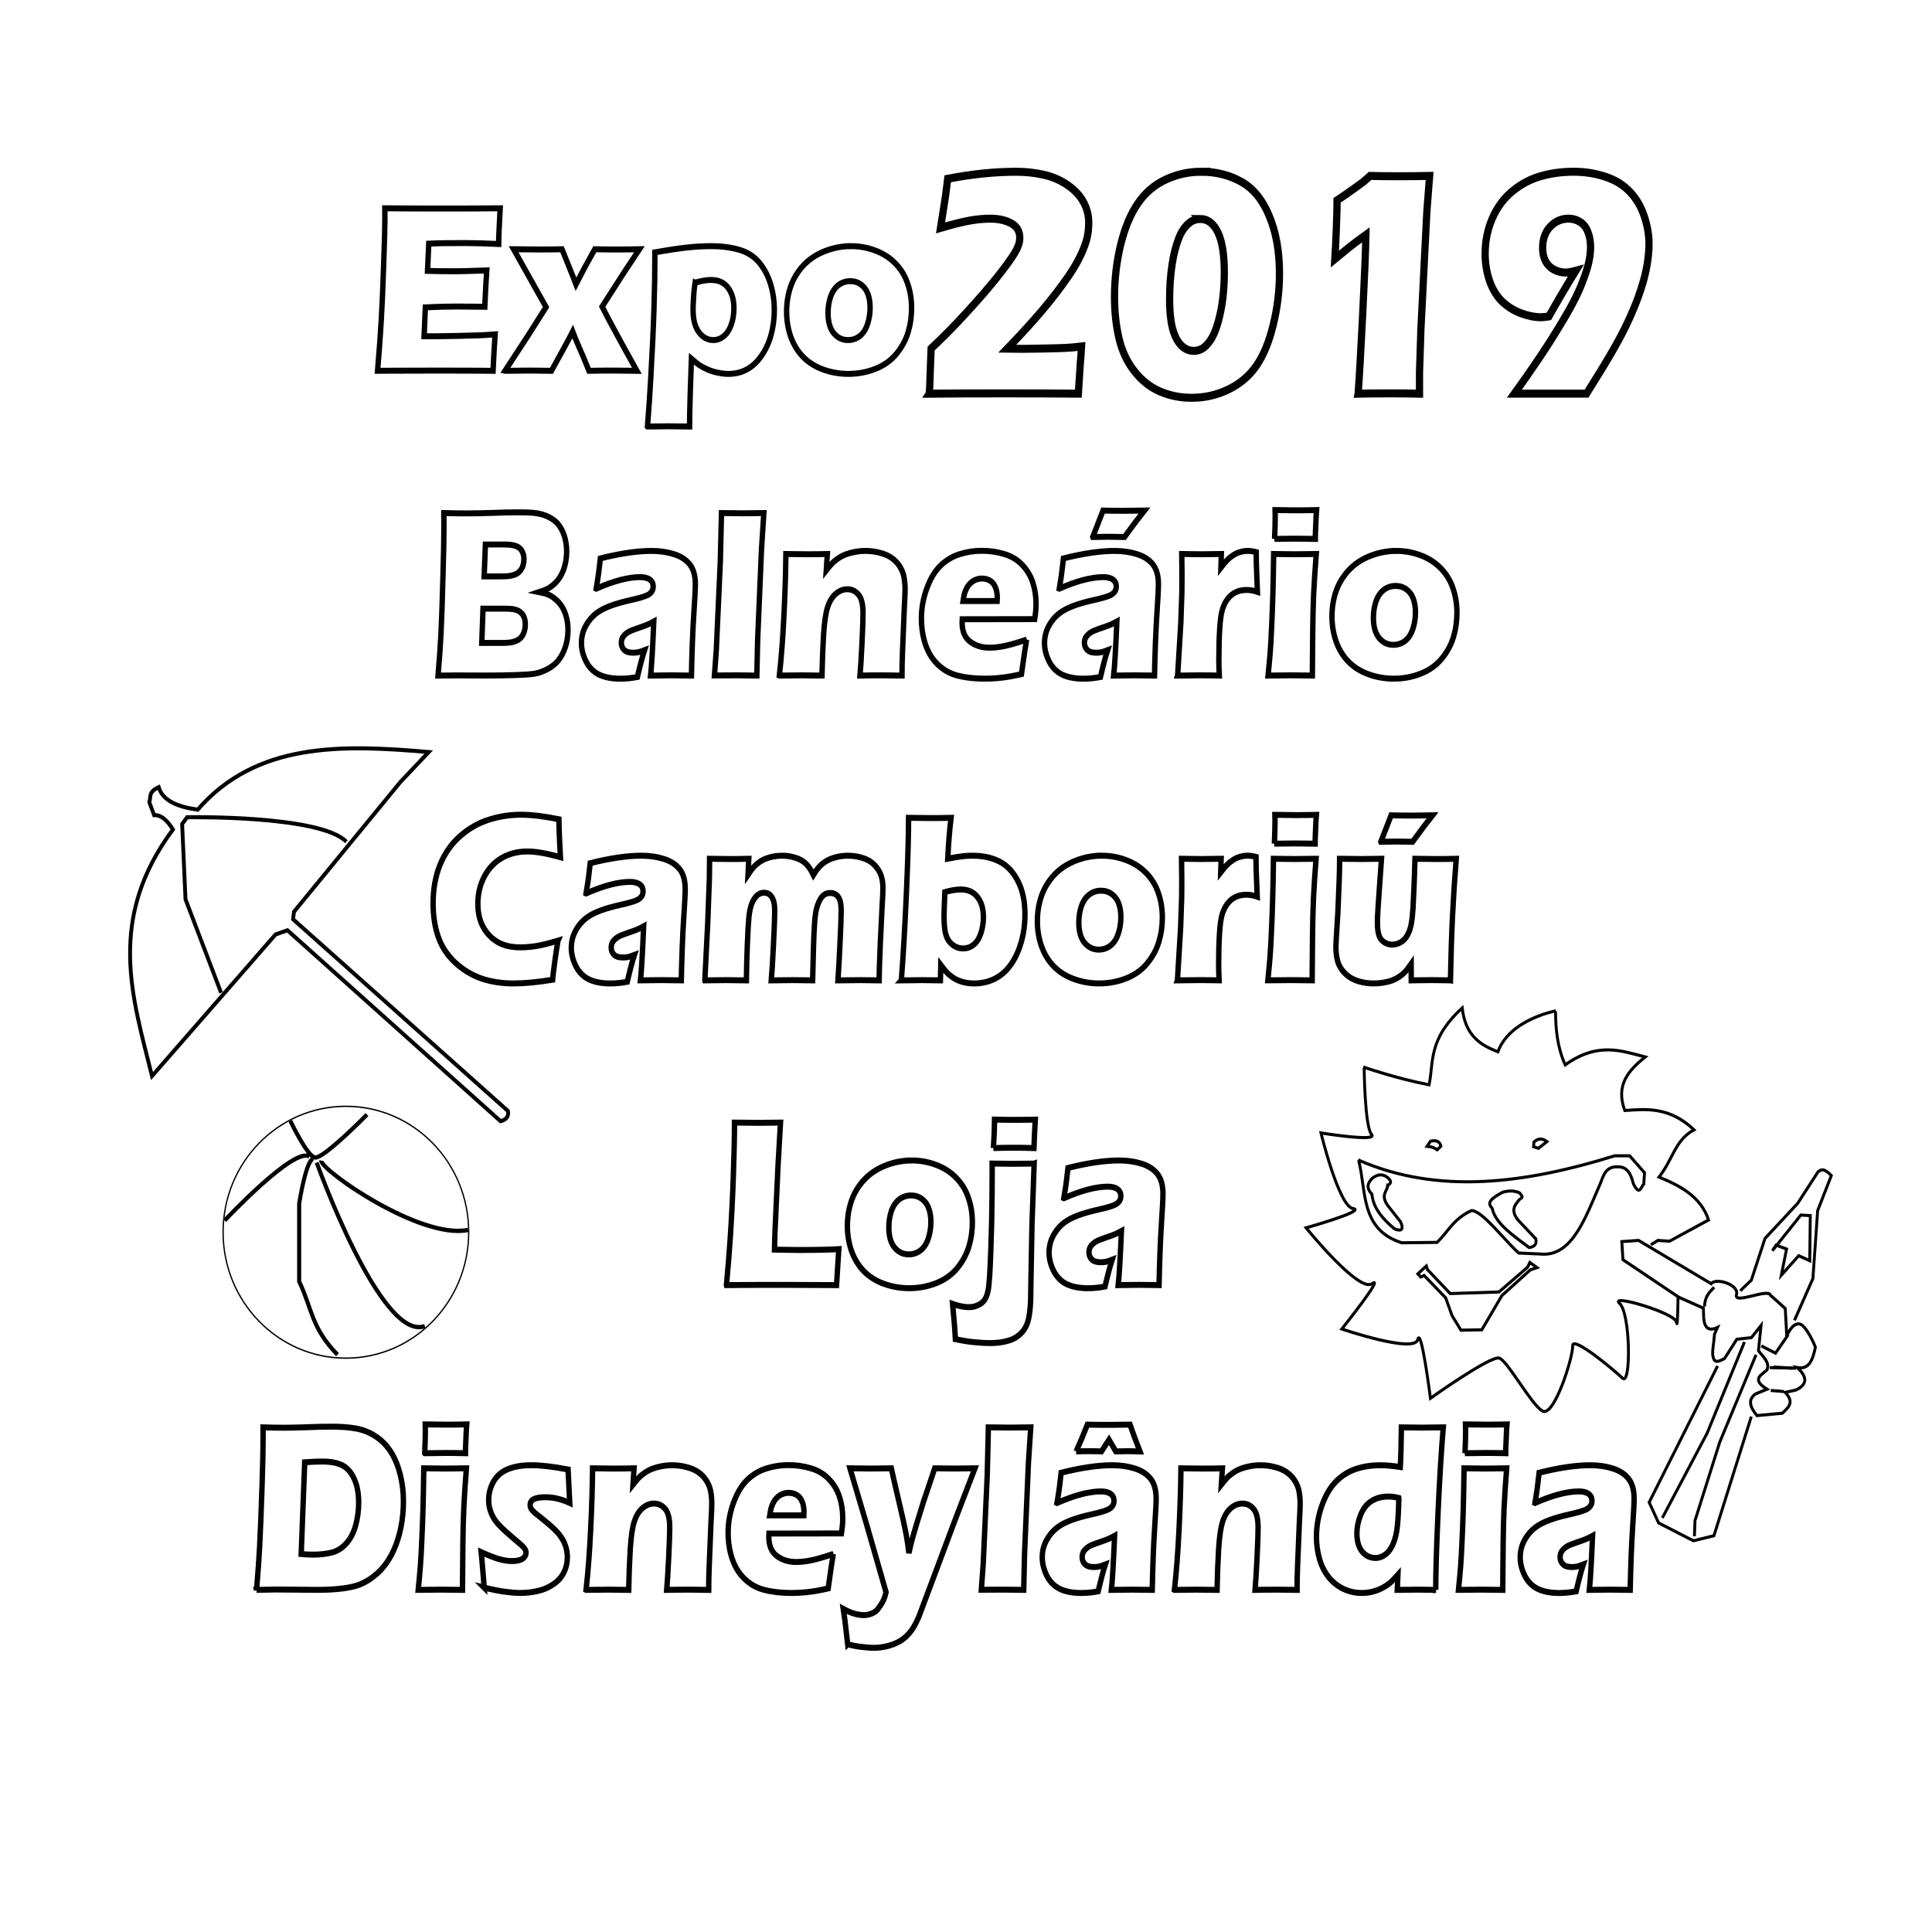 <?xml version="1.0" encoding="UTF-8" standalone="no"?>
<!-- Created with Inkscape (http://www.inkscape.org/) -->

<svg
   xmlns:dc="http://purl.org/dc/elements/1.1/"
   xmlns:cc="http://creativecommons.org/ns#"
   xmlns:rdf="http://www.w3.org/1999/02/22-rdf-syntax-ns#"
   xmlns:svg="http://www.w3.org/2000/svg"
   xmlns="http://www.w3.org/2000/svg"
   xmlns:sodipodi="http://sodipodi.sourceforge.net/DTD/sodipodi-0.dtd"
   xmlns:inkscape="http://www.inkscape.org/namespaces/inkscape"
   width="190mm"
   height="190mm"
   viewBox="0 0 673.228 673.228"
   id="svg31255"
   version="1.1"
   inkscape:version="0.91 r13725"
   sodipodi:docname="expo_bc_2019_v3.svg">
  <defs
     id="defs31257" />
  <sodipodi:namedview
     id="base"
     pagecolor="#ffffff"
     bordercolor="#666666"
     borderopacity="1.0"
     inkscape:pageopacity="0.0"
     inkscape:pageshadow="2"
     inkscape:zoom="0.66"
     inkscape:cx="422.93612"
     inkscape:cy="308.51999"
     inkscape:document-units="px"
     inkscape:current-layer="layer3"
     showgrid="false"
     inkscape:window-width="1366"
     inkscape:window-height="706"
     inkscape:window-x="-8"
     inkscape:window-y="-8"
     inkscape:window-maximized="1" />
  <g
     inkscape:label="Box"
     inkscape:groupmode="layer"
     id="layer1"
     transform="translate(0,-379.134)"
     style="display:none">
    <path
       style="fill:none;fill-opacity:1;stroke:#000000;stroke-width:1.157;stroke-linecap:butt;stroke-miterlimit:4;stroke-dasharray:none;stroke-opacity:1"
       d="m 36.011,415.145 601.205,0 0,601.205 -601.205,0 z"
       id="rect31803"
       inkscape:connector-curvature="0" />
  </g>
  <g
     inkscape:groupmode="layer"
     id="layer2"
     inkscape:label="text"
     style="display:inline">
    <g
       id="g43844"
       transform="matrix(3.475,0,0,3.845,-38.465,-452.995)">
      <path
         d="m 48.932,151.418 q 0.259,-2.784 0.373,-4.661 0.124,-1.877 0.238,-4.985 0.124,-3.118 0.124,-4.132 L 49.658,136.69 q 2.446,0.022 5.919,0.022 3.203,0 5.649,-0.022 l -0.021,0.356 q -0.01,0.129 -0.052,0.939 l -0.062,1.176 q -0.021,0.378 -0.021,0.766 -2,-0.086 -3.358,-0.086 -1.493,0 -2.021,0.011 -0.518,0 -1.627,0.043 l -0.124,2.471 q 1.223,0.032 2.85,0.032 0.58,0 3.089,-0.075 -0.104,1.381 -0.197,3.291 -1.793,-0.022 -2.757,-0.022 -1.43,0 -3.203,0.075 l -0.124,2.622 1.192,0 q 0.529,0 2.187,-0.032 l 2.146,-0.054 q 0.477,-0.011 1.596,-0.086 -0.124,1.597 -0.207,3.302 -2.529,-0.021 -5.545,-0.021 l -4.561,0.011 z"
         style="font-style:normal;font-variant:normal;font-weight:normal;font-stretch:normal;font-size:21.658px;line-height:1.25;font-family:'Eras Bold ITC';-inkscape-font-specification:'Eras Bold ITC, Normal';text-align:center;letter-spacing:0px;word-spacing:0px;writing-mode:lr-tb;text-anchor:middle;fill:none;fill-opacity:1;stroke:#000000;stroke-width:0.541;stroke-opacity:1"
         id="path16022"
         inkscape:connector-curvature="0" />
      <path
         d="m 61.713,151.418 2.363,-3.269 1.752,-2.503 -3.255,-5.244 q 1.513,0.022 2.602,0.022 1.368,0 2.249,-0.022 l 1.099,2.471 q 0.104,0.227 0.301,0.701 0.798,-1.424 1.886,-3.172 0.923,0.022 2.208,0.022 1.192,0 2.27,-0.022 l -1.658,2.266 q -0.487,0.669 -2.083,2.935 0.954,1.715 3.483,5.815 -1.171,-0.021 -2.311,-0.021 -1.389,0 -2.488,0.021 -0.674,-1.51 -1.037,-2.233 -0.352,-0.723 -0.601,-1.327 l -0.332,0.593 q -0.155,0.27 -0.477,0.798 l -1.316,2.169 q -1.119,-0.021 -2.177,-0.021 -1.223,0 -2.477,0.021 z"
         style="font-style:normal;font-variant:normal;font-weight:normal;font-stretch:normal;font-size:21.658px;line-height:1.25;font-family:'Eras Bold ITC';-inkscape-font-specification:'Eras Bold ITC, Normal';text-align:center;letter-spacing:0px;word-spacing:0px;writing-mode:lr-tb;text-anchor:middle;fill:none;fill-opacity:1;stroke:#000000;stroke-width:0.541;stroke-opacity:1"
         id="path16024"
         inkscape:connector-curvature="0" />
      <path
         d="m 75.996,156.467 q 0.197,-2.212 0.332,-4.413 0.238,-3.765 0.321,-6.312 0.093,-2.557 0.093,-5.06 2.104,-0.334 3.296,-0.442 1.192,-0.119 2.384,-0.119 1.493,0 2.747,0.324 1.254,0.324 2.011,1.144 0.767,0.82 1.151,1.953 0.384,1.133 0.384,2.374 0,1.133 -0.311,2.201 -0.311,1.057 -0.954,1.91 -0.643,0.852 -1.482,1.262 -0.829,0.41 -1.855,0.41 -0.508,0 -1.057,-0.108 -0.539,-0.097 -1.026,-0.291 -0.487,-0.194 -0.819,-0.388 -0.321,-0.205 -0.808,-0.583 l -0.114,3.01 q -0.073,2.072 -0.073,3.129 -1.202,-0.021 -2.063,-0.021 -0.746,0 -2.156,0.021 z m 4.778,-13.033 q -0.083,0.486 -0.114,0.798 -0.031,0.302 -0.062,0.831 -0.031,0.518 -0.031,0.831 0,0.885 0.259,1.489 0.269,0.593 0.736,0.928 0.477,0.324 1.016,0.324 0.57,0 1.047,-0.334 0.477,-0.345 0.757,-1.025 0.28,-0.68 0.28,-1.532 0,-1.154 -0.591,-1.856 -0.58,-0.701 -1.7,-0.701 -0.705,0 -1.596,0.248 z"
         style="font-style:normal;font-variant:normal;font-weight:normal;font-stretch:normal;font-size:21.658px;line-height:1.25;font-family:'Eras Bold ITC';-inkscape-font-specification:'Eras Bold ITC, Normal';text-align:center;letter-spacing:0px;word-spacing:0px;writing-mode:lr-tb;text-anchor:middle;fill:none;fill-opacity:1;stroke:#000000;stroke-width:0.541;stroke-opacity:1"
         id="path16026"
         inkscape:connector-curvature="0" />
      <path
         d="m 96.405,140.121 q 1.285,0 2.467,0.41 1.192,0.41 2.011,1.187 0.819,0.766 1.202,1.802 0.394,1.025 0.394,2.212 0,1.154 -0.352,2.201 -0.342,1.036 -1.171,1.953 -0.829,0.906 -2.115,1.359 -1.275,0.453 -2.705,0.453 -1.316,0 -2.529,-0.399 -1.213,-0.399 -2.032,-1.165 -0.808,-0.766 -1.223,-1.834 -0.404,-1.068 -0.404,-2.244 0,-1.176 0.394,-2.244 0.404,-1.068 1.265,-1.92 0.871,-0.852 2.146,-1.306 1.275,-0.464 2.653,-0.464 z m -0.073,3.172 q -0.663,0 -1.182,0.356 -0.518,0.356 -0.788,1.047 -0.259,0.68 -0.259,1.489 0,1.187 0.57,1.823 0.57,0.626 1.43,0.626 0.653,0 1.171,-0.356 0.518,-0.367 0.777,-1.068 0.269,-0.712 0.269,-1.521 0,-0.669 -0.207,-1.208 -0.207,-0.539 -0.684,-0.863 -0.466,-0.324 -1.099,-0.324 z"
         style="font-style:normal;font-variant:normal;font-weight:normal;font-stretch:normal;font-size:21.658px;line-height:1.25;font-family:'Eras Bold ITC';-inkscape-font-specification:'Eras Bold ITC, Normal';text-align:center;letter-spacing:0px;word-spacing:0px;writing-mode:lr-tb;text-anchor:middle;fill:none;fill-opacity:1;stroke:#000000;stroke-width:0.541;stroke-opacity:1"
         id="path16028"
         inkscape:connector-curvature="0" />
      <g
         transform="matrix(1.34,0,0,1.34,-42.064,-49.41)"
         id="g6109">
        <path
           inkscape:connector-curvature="0"
           id="path16030"
           style="font-style:normal;font-variant:normal;font-weight:normal;font-stretch:normal;font-size:21.658px;line-height:1.25;font-family:'Eras Bold ITC';-inkscape-font-specification:'Eras Bold ITC, Normal';text-align:center;letter-spacing:0px;word-spacing:0px;writing-mode:lr-tb;text-anchor:middle;fill:none;fill-opacity:1;stroke:#000000;stroke-width:0.541;stroke-opacity:1"
           d="m 109.196,151.418 q 0.042,-0.507 0.062,-1.338 0.031,-0.842 0.072,-1.715 1.078,-0.917 1.98,-1.78 1.462,-1.403 2.591,-2.633 0.902,-0.982 1.513,-1.802 0.352,-0.486 0.466,-0.809 0.083,-0.227 0.083,-0.464 0,-0.313 -0.135,-0.539 -0.135,-0.237 -0.425,-0.399 -0.29,-0.162 -0.705,-0.259 -0.415,-0.097 -0.943,-0.097 -0.726,0 -1.534,0.129 -0.798,0.129 -2.187,0.496 l 0.269,-1.543 q 0.093,-0.464 0.27,-1.78 2.726,-0.475 5.11,-0.475 1.088,0 2.083,0.205 0.995,0.205 1.783,0.701 0.788,0.486 1.182,1.144 0.394,0.647 0.394,1.403 0,0.496 -0.114,0.982 -0.114,0.464 -0.425,1.09 -0.394,0.777 -0.974,1.532 -0.86,1.133 -1.99,2.341 -1.078,1.144 -2.591,2.568 l 1.14,0.011 q 0.404,0 1.596,-0.021 1.202,-0.022 1.669,-0.043 0.466,-0.022 1.151,-0.097 -0.031,0.518 -0.104,1.295 -0.062,0.777 -0.135,1.899 -2.581,-0.021 -5.4,-0.021 -3.4,0 -5.753,0.021 z" />
        <path
           inkscape:connector-curvature="0"
           id="path16032"
           style="font-style:normal;font-variant:normal;font-weight:normal;font-stretch:normal;font-size:21.658px;line-height:1.25;font-family:'Eras Bold ITC';-inkscape-font-specification:'Eras Bold ITC, Normal';text-align:center;letter-spacing:0px;word-spacing:0px;writing-mode:lr-tb;text-anchor:middle;fill:none;fill-opacity:1;stroke:#000000;stroke-width:0.541;stroke-opacity:1"
           d="m 129.542,136.41 q 1.669,0 3.006,0.68 1.347,0.68 2.094,2.33 0.757,1.64 0.757,3.873 0,1.748 -0.466,3.463 -0.456,1.715 -1.254,2.762 -0.788,1.036 -2.083,1.608 -1.296,0.572 -2.768,0.572 -1.254,0 -2.353,-0.421 -1.099,-0.421 -1.928,-1.37 -0.829,-0.949 -1.161,-2.244 -0.332,-1.306 -0.332,-2.784 0,-1.791 0.456,-3.517 0.466,-1.726 1.296,-2.816 0.829,-1.09 2.083,-1.608 1.254,-0.529 2.654,-0.529 z m -0.072,3.194 q -0.487,0 -0.871,0.302 -0.466,0.367 -0.736,1.003 -0.332,0.766 -0.498,1.759 -0.187,1.09 -0.187,2.395 0,1.144 0.207,1.899 0.207,0.744 0.622,1.154 0.425,0.41 0.985,0.41 0.311,0 0.601,-0.14 0.301,-0.14 0.622,-0.561 0.332,-0.421 0.58,-1.208 0.249,-0.788 0.363,-1.64 0.114,-0.863 0.114,-1.748 0,-1.834 -0.487,-2.73 -0.487,-0.896 -1.316,-0.896 z" />
        <path
           inkscape:connector-curvature="0"
           id="path16034"
           style="font-style:normal;font-variant:normal;font-weight:normal;font-stretch:normal;font-size:21.658px;line-height:1.25;font-family:'Eras Bold ITC';-inkscape-font-specification:'Eras Bold ITC, Normal';text-align:center;letter-spacing:0px;word-spacing:0px;writing-mode:lr-tb;text-anchor:middle;fill:none;fill-opacity:1;stroke:#000000;stroke-width:0.541;stroke-opacity:1"
           d="m 141.286,151.418 q 0.135,-1.672 0.342,-5.405 0.207,-3.733 0.238,-5.341 -0.384,0.248 -0.746,0.496 -0.363,0.237 -1.576,1.144 0.062,-0.917 0.114,-2.147 0.052,-1.241 0.052,-1.823 0.529,-0.313 1.192,-0.744 0.674,-0.432 0.819,-0.539 0.155,-0.119 0.456,-0.367 0.922,0.022 2.125,0.022 1.14,0 2.332,-0.022 l -0.207,2.406 -0.446,7.984 -0.104,2.935 0,1.403 q -0.881,-0.021 -2.146,-0.021 -1.472,0 -2.446,0.021 z" />
        <path
           inkscape:connector-curvature="0"
           id="path16036"
           style="font-style:normal;font-variant:normal;font-weight:normal;font-stretch:normal;font-size:21.658px;line-height:1.25;font-family:'Eras Bold ITC';-inkscape-font-specification:'Eras Bold ITC, Normal';text-align:center;letter-spacing:0px;word-spacing:0px;writing-mode:lr-tb;text-anchor:middle;fill:none;fill-opacity:1;stroke:#000000;stroke-width:0.541;stroke-opacity:1"
           d="m 152.978,151.418 q 0.912,-1.144 1.71,-2.212 0.808,-1.068 1.617,-2.277 0.819,-1.208 1.244,-1.985 0.425,-0.777 0.684,-1.467 0.27,-0.691 0.352,-1.122 0.093,-0.432 0.093,-0.852 0,-0.572 -0.197,-1.014 -0.187,-0.453 -0.58,-0.68 -0.394,-0.227 -0.871,-0.227 -0.808,0 -1.379,0.55 -0.56,0.539 -0.56,1.435 0,0.518 0.218,0.895 0.218,0.367 0.643,0.572 0.425,0.194 0.86,0.194 0.269,0 0.757,-0.119 -0.995,1.457 -2.011,3.086 -0.352,0.054 -0.601,0.054 -0.684,0 -1.493,-0.27 -0.798,-0.27 -1.42,-0.809 -0.612,-0.55 -0.933,-1.403 -0.321,-0.863 -0.321,-1.813 0,-1.273 0.539,-2.395 0.539,-1.122 1.503,-1.834 0.974,-0.723 2.115,-1.014 1.151,-0.302 2.477,-0.302 1.223,0 2.353,0.334 1.13,0.334 1.845,1.025 0.726,0.691 1.078,1.662 0.352,0.96 0.352,1.856 0,0.637 -0.145,1.424 -0.145,0.788 -0.466,1.662 -0.311,0.874 -0.871,1.996 -0.56,1.111 -1.327,2.287 -0.757,1.176 -1.866,2.762 z" />
      </g>
      <path
         d="m 54.996,179.038 q 0.218,-2.374 0.29,-3.733 0.104,-1.856 0.197,-5.093 0.104,-3.237 0.104,-4.564 0,-0.475 -0.01,-1.338 1.379,0.032 2.187,0.032 1.13,0 2.633,-0.043 1.503,-0.054 2.581,-0.054 1.296,0 1.845,0.075 0.726,0.097 1.265,0.345 0.549,0.248 0.912,0.615 0.404,0.432 0.632,1.036 0.259,0.691 0.259,1.478 0,0.615 -0.155,1.176 -0.145,0.561 -0.425,1.003 -0.269,0.432 -0.612,0.723 -0.342,0.291 -0.674,0.453 -0.321,0.162 -0.871,0.324 0.549,0.097 0.881,0.227 0.332,0.119 0.705,0.399 0.384,0.27 0.684,0.701 0.301,0.432 0.446,0.971 0.155,0.529 0.155,1.122 0,0.82 -0.259,1.543 -0.259,0.723 -0.726,1.241 -0.394,0.442 -1.026,0.755 -0.632,0.313 -1.296,0.432 -0.539,0.086 -1.969,0.129 -1.42,0.043 -3.016,0.043 l -2.726,-0.011 z m 4.623,-8.987 1.472,0 q 0.726,0 1.026,-0.032 0.311,-0.043 0.601,-0.14 0.29,-0.097 0.498,-0.324 0.218,-0.227 0.301,-0.507 0.093,-0.281 0.093,-0.561 0,-0.399 -0.187,-0.712 -0.176,-0.313 -0.58,-0.464 -0.404,-0.151 -1.233,-0.151 l -1.866,0 z m -0.238,6.031 1.99,0 q 0.788,0 1.161,-0.097 0.456,-0.119 0.694,-0.313 0.238,-0.194 0.373,-0.529 0.145,-0.334 0.145,-0.744 0,-0.356 -0.114,-0.626 -0.114,-0.27 -0.342,-0.453 -0.228,-0.183 -0.56,-0.259 -0.332,-0.086 -1.037,-0.086 l -2.187,0 z"
         style="font-style:normal;font-variant:normal;font-weight:normal;font-stretch:normal;font-size:21.658px;line-height:1.25;font-family:'Eras Bold ITC';-inkscape-font-specification:'Eras Bold ITC, Normal';text-align:center;letter-spacing:0px;word-spacing:0px;writing-mode:lr-tb;text-anchor:middle;fill:none;fill-opacity:1;stroke:#000000;stroke-width:0.541;stroke-opacity:1"
         id="path16038"
         inkscape:connector-curvature="0" />
      <path
         d="m 70.855,171.162 q 0.197,-1.068 0.249,-1.467 0.052,-0.41 0.166,-1.273 2.985,-0.68 5.131,-0.68 1.223,0 2.239,0.291 1.016,0.281 1.586,0.917 0.57,0.637 0.57,1.823 0,0.604 -0.155,2.719 -0.155,2.115 -0.238,5.546 -1.016,-0.021 -2.021,-0.021 -0.974,0 -2.073,0.021 0.145,-1.187 0.321,-4.898 -0.394,0.194 -0.622,0.281 -0.218,0.086 -0.777,0.259 -0.56,0.173 -0.881,0.291 -0.311,0.119 -0.549,0.302 -0.228,0.183 -0.332,0.378 -0.093,0.194 -0.093,0.432 0,0.367 0.28,0.626 0.28,0.259 0.891,0.259 0.218,0 0.466,-0.032 0.249,-0.043 0.684,-0.194 -0.301,0.831 -0.715,2.428 -0.891,0.151 -1.69,0.151 -1.285,0 -2.146,-0.367 -0.85,-0.378 -1.316,-1.208 -0.456,-0.831 -0.456,-1.662 0,-0.507 0.166,-0.993 0.176,-0.486 0.539,-0.949 0.363,-0.464 0.85,-0.788 0.487,-0.334 1.327,-0.626 0.85,-0.291 2.146,-0.55 0.539,-0.108 0.985,-0.227 0.456,-0.129 0.643,-0.216 0.197,-0.097 0.311,-0.216 0.124,-0.129 0.176,-0.259 0.052,-0.14 0.052,-0.291 0,-0.41 -0.332,-0.626 -0.332,-0.227 -0.974,-0.227 -1.783,0 -4.405,1.047 z"
         style="font-style:normal;font-variant:normal;font-weight:normal;font-stretch:normal;font-size:21.658px;line-height:1.25;font-family:'Eras Bold ITC';-inkscape-font-specification:'Eras Bold ITC, Normal';text-align:center;letter-spacing:0px;word-spacing:0px;writing-mode:lr-tb;text-anchor:middle;fill:none;fill-opacity:1;stroke:#000000;stroke-width:0.541;stroke-opacity:1"
         id="path16040"
         inkscape:connector-curvature="0" />
      <path
         d="m 82.712,179.028 0.187,-2.32 0.404,-8.06 0.114,-4.337 q 1.441,0.022 2.166,0.022 0.943,0 2.083,-0.022 l -0.238,3.312 -0.384,8.157 -0.083,3.258 q -1.109,-0.021 -2,-0.021 z"
         style="font-style:normal;font-variant:normal;font-weight:normal;font-stretch:normal;font-size:21.658px;line-height:1.25;font-family:'Eras Bold ITC';-inkscape-font-specification:'Eras Bold ITC, Normal';text-align:center;letter-spacing:0px;word-spacing:0px;writing-mode:lr-tb;text-anchor:middle;fill:none;fill-opacity:1;stroke:#000000;stroke-width:0.541;stroke-opacity:1"
         id="path16042"
         inkscape:connector-curvature="0" />
      <path
         d="m 89.222,179.038 q 0.301,-2.449 0.456,-5.405 0.166,-2.967 0.197,-5.61 1.244,0.022 2.146,0.022 1.047,0 2.011,-0.022 l -0.104,1.467 q 0.342,-0.399 0.591,-0.626 0.249,-0.237 0.612,-0.453 0.373,-0.227 0.788,-0.367 0.415,-0.14 0.902,-0.216 0.498,-0.086 1.037,-0.086 0.746,0 1.451,0.173 0.715,0.162 1.192,0.475 0.477,0.302 0.798,0.766 0.321,0.453 0.425,0.982 0.104,0.529 0.104,1.09 0,0.41 -0.083,1.769 l -0.176,3.906 q -0.052,1.154 -0.052,2.136 -1.047,-0.021 -1.959,-0.021 -1.233,0 -2.249,0.021 0.093,-0.982 0.197,-2.913 0.104,-1.942 0.104,-2.73 0,-1.219 -0.456,-1.694 -0.446,-0.486 -1.13,-0.486 -0.601,0 -1.14,0.41 -0.529,0.41 -0.819,1.198 -0.29,0.777 -0.415,2.568 -0.114,1.791 -0.155,3.647 -1.037,-0.021 -2.021,-0.021 -1.037,0 -2.249,0.021 z"
         style="font-style:normal;font-variant:normal;font-weight:normal;font-stretch:normal;font-size:21.658px;line-height:1.25;font-family:'Eras Bold ITC';-inkscape-font-specification:'Eras Bold ITC, Normal';text-align:center;letter-spacing:0px;word-spacing:0px;writing-mode:lr-tb;text-anchor:middle;fill:none;fill-opacity:1;stroke:#000000;stroke-width:0.541;stroke-opacity:1"
         id="path16044"
         inkscape:connector-curvature="0" />
      <path
         d="m 114.015,175.78 q -0.135,0.647 -0.518,3.129 -1.202,0.248 -2.021,0.324 -0.819,0.086 -1.658,0.086 -1.233,0 -2.27,-0.183 -1.037,-0.173 -1.793,-0.626 -0.746,-0.453 -1.254,-1.122 -0.508,-0.68 -0.777,-1.608 -0.259,-0.928 -0.259,-1.91 0,-1.381 0.529,-2.697 0.529,-1.327 1.358,-2.072 0.84,-0.744 1.928,-1.057 1.088,-0.313 2.229,-0.313 1.182,0 2.249,0.291 1.078,0.281 1.824,0.993 0.746,0.712 1.057,1.608 0.321,0.896 0.321,1.931 0,0.615 -0.135,1.37 l -7.266,0.011 q -0.01,0.173 -0.01,0.313 0,1.165 0.798,1.715 0.798,0.55 1.949,0.55 0.684,0 1.555,-0.162 0.881,-0.173 2.166,-0.572 z m -6.375,-3.496 3.421,0 q 0.01,-0.183 0.01,-0.313 0,-0.561 -0.197,-0.96 -0.187,-0.399 -0.549,-0.583 -0.352,-0.183 -0.798,-0.183 -0.311,0 -0.601,0.108 -0.29,0.097 -0.529,0.302 -0.228,0.194 -0.384,0.453 -0.155,0.259 -0.228,0.507 -0.072,0.237 -0.145,0.669 z"
         style="font-style:normal;font-variant:normal;font-weight:normal;font-stretch:normal;font-size:21.658px;line-height:1.25;font-family:'Eras Bold ITC';-inkscape-font-specification:'Eras Bold ITC, Normal';text-align:center;letter-spacing:0px;word-spacing:0px;writing-mode:lr-tb;text-anchor:middle;fill:none;fill-opacity:1;stroke:#000000;stroke-width:0.541;stroke-opacity:1"
         id="path16046"
         inkscape:connector-curvature="0" />
      <path
         d="m 117.291,171.162 q 0.197,-1.068 0.249,-1.467 0.052,-0.41 0.166,-1.273 2.985,-0.68 5.131,-0.68 1.223,0 2.239,0.291 1.016,0.281 1.586,0.917 0.57,0.637 0.57,1.823 0,0.604 -0.155,2.719 -0.155,2.115 -0.238,5.546 -1.016,-0.021 -2.021,-0.021 -0.974,0 -2.073,0.021 0.145,-1.187 0.321,-4.898 -0.394,0.194 -0.622,0.281 -0.218,0.086 -0.777,0.259 -0.56,0.173 -0.881,0.291 -0.311,0.119 -0.549,0.302 -0.228,0.183 -0.332,0.378 -0.093,0.194 -0.093,0.432 0,0.367 0.28,0.626 0.28,0.259 0.891,0.259 0.218,0 0.466,-0.032 0.249,-0.043 0.684,-0.194 -0.301,0.831 -0.715,2.428 -0.891,0.151 -1.69,0.151 -1.285,0 -2.146,-0.367 -0.85,-0.378 -1.316,-1.208 -0.456,-0.831 -0.456,-1.662 0,-0.507 0.166,-0.993 0.176,-0.486 0.539,-0.949 0.363,-0.464 0.85,-0.788 0.487,-0.334 1.327,-0.626 0.85,-0.291 2.146,-0.55 0.539,-0.108 0.985,-0.227 0.456,-0.129 0.643,-0.216 0.197,-0.097 0.311,-0.216 0.124,-0.129 0.176,-0.259 0.052,-0.14 0.052,-0.291 0,-0.41 -0.332,-0.626 -0.332,-0.227 -0.974,-0.227 -1.783,0 -4.405,1.047 z m 3.358,-4.683 0.384,-0.895 q 0.145,-0.313 0.321,-0.744 l 0.321,-0.755 q 1.057,0.022 2.063,0.022 0.84,0 2.094,-0.022 l -0.902,1.047 q -0.104,0.119 -0.466,0.572 -0.363,0.453 -0.632,0.777 -0.995,-0.022 -1.638,-0.022 -0.498,0 -1.544,0.022 z"
         style="font-style:normal;font-variant:normal;font-weight:normal;font-stretch:normal;font-size:21.658px;line-height:1.25;font-family:'Eras Bold ITC';-inkscape-font-specification:'Eras Bold ITC, Normal';text-align:center;letter-spacing:0px;word-spacing:0px;writing-mode:lr-tb;text-anchor:middle;fill:none;fill-opacity:1;stroke:#000000;stroke-width:0.541;stroke-opacity:1"
         id="path16048"
         inkscape:connector-curvature="0" />
      <path
         d="m 129.159,179.038 0.321,-4.79 0.104,-2.751 q 0.01,-0.744 0.01,-1.521 0,-0.788 -0.021,-1.953 1.254,0.022 1.99,0.022 0.86,0 1.98,-0.022 l -0.042,1.219 q 0.404,-0.475 0.663,-0.701 0.259,-0.237 0.591,-0.421 0.332,-0.194 0.694,-0.281 0.363,-0.097 0.757,-0.097 0.373,0 0.829,0.108 0.01,1.176 0.052,1.942 l 0.072,1.662 q -0.57,-0.173 -1.068,-0.173 -0.622,0 -1.078,0.194 -0.446,0.183 -0.798,0.572 -0.342,0.378 -0.549,0.949 -0.207,0.572 -0.29,1.813 -0.083,1.241 -0.083,2.838 0,0.561 0.042,1.392 -1.005,-0.021 -2.021,-0.021 -1.005,0 -2.156,0.021 z"
         style="font-style:normal;font-variant:normal;font-weight:normal;font-stretch:normal;font-size:21.658px;line-height:1.25;font-family:'Eras Bold ITC';-inkscape-font-specification:'Eras Bold ITC, Normal';text-align:center;letter-spacing:0px;word-spacing:0px;writing-mode:lr-tb;text-anchor:middle;fill:none;fill-opacity:1;stroke:#000000;stroke-width:0.541;stroke-opacity:1"
         id="path16050"
         inkscape:connector-curvature="0" />
      <path
         d="m 138.881,166.652 q 0.062,-1.284 0.062,-2.028 0,-0.216 -0.01,-0.583 1.254,0.022 2.104,0.022 1.171,0 2.052,-0.022 -0.031,0.334 -0.042,0.561 l -0.062,1.338 q -0.021,0.302 -0.021,0.712 -1.026,-0.021 -1.969,-0.021 -0.974,0 -2.115,0.021 z m -0.653,12.386 q 0.145,-1.316 0.218,-2.169 0.072,-0.852 0.135,-2.179 0.072,-1.327 0.124,-2.935 0.052,-1.608 0.083,-3.733 1.347,0.022 2.156,0.022 0.736,0 2.115,-0.022 -0.176,2.039 -0.259,3.582 -0.072,1.543 -0.093,3.269 -0.042,3.064 -0.042,4.165 -1.233,-0.021 -2.125,-0.021 -0.881,0 -2.311,0.021 z"
         style="font-style:normal;font-variant:normal;font-weight:normal;font-stretch:normal;font-size:21.658px;line-height:1.25;font-family:'Eras Bold ITC';-inkscape-font-specification:'Eras Bold ITC, Normal';text-align:center;letter-spacing:0px;word-spacing:0px;writing-mode:lr-tb;text-anchor:middle;fill:none;fill-opacity:1;stroke:#000000;stroke-width:0.541;stroke-opacity:1"
         id="path16052"
         inkscape:connector-curvature="0" />
      <path
         d="m 151.092,167.742 q 1.285,0 2.467,0.41 1.192,0.41 2.011,1.187 0.819,0.766 1.202,1.802 0.394,1.025 0.394,2.212 0,1.154 -0.352,2.201 -0.342,1.036 -1.171,1.953 -0.829,0.906 -2.115,1.359 -1.275,0.453 -2.705,0.453 -1.316,0 -2.529,-0.399 -1.213,-0.399 -2.032,-1.165 -0.808,-0.766 -1.223,-1.834 -0.404,-1.068 -0.404,-2.244 0,-1.176 0.394,-2.244 0.404,-1.068 1.265,-1.92 0.871,-0.852 2.146,-1.306 1.275,-0.464 2.653,-0.464 z m -0.072,3.172 q -0.663,0 -1.182,0.356 -0.518,0.356 -0.788,1.047 -0.259,0.68 -0.259,1.489 0,1.187 0.57,1.823 0.57,0.626 1.43,0.626 0.653,0 1.171,-0.356 0.518,-0.367 0.777,-1.068 0.269,-0.712 0.269,-1.521 0,-0.669 -0.207,-1.208 -0.207,-0.539 -0.684,-0.863 -0.466,-0.324 -1.099,-0.324 z"
         style="font-style:normal;font-variant:normal;font-weight:normal;font-stretch:normal;font-size:21.658px;line-height:1.25;font-family:'Eras Bold ITC';-inkscape-font-specification:'Eras Bold ITC, Normal';text-align:center;letter-spacing:0px;word-spacing:0px;writing-mode:lr-tb;text-anchor:middle;fill:none;fill-opacity:1;stroke:#000000;stroke-width:0.541;stroke-opacity:1"
         id="path16054"
         inkscape:connector-curvature="0" />
      <path
         d="m 67.02,203.066 q -0.124,0.637 -0.301,1.78 -0.176,1.133 -0.238,1.759 -2.218,0.334 -3.96,0.334 -1.679,0 -3.13,-0.432 -1.441,-0.442 -2.653,-1.435 -1.202,-1.003 -1.721,-2.352 -0.518,-1.349 -0.518,-3.021 0,-1.953 0.694,-3.507 0.705,-1.564 2.011,-2.6 1.316,-1.047 2.882,-1.489 1.565,-0.453 3.234,-0.453 1.534,0 3.794,0.41 l 0.021,0.906 q 0.021,0.593 0.062,1.305 l 0.073,1.23 q -1.213,-0.302 -1.969,-0.41 -0.746,-0.108 -1.389,-0.108 -1.399,0 -2.519,0.583 -1.119,0.583 -1.762,1.694 -0.643,1.111 -0.643,2.46 0,1.23 0.539,2.115 0.539,0.874 1.451,1.359 0.923,0.475 2.27,0.475 0.736,0 1.596,-0.119 0.871,-0.129 2.177,-0.486 z"
         style="font-style:normal;font-variant:normal;font-weight:normal;font-stretch:normal;font-size:21.658px;line-height:1.25;font-family:'Eras Bold ITC';-inkscape-font-specification:'Eras Bold ITC, Normal';text-align:center;letter-spacing:0px;word-spacing:0px;writing-mode:lr-tb;text-anchor:middle;fill:none;fill-opacity:1;stroke:#000000;stroke-width:0.541;stroke-opacity:1"
         id="path16056"
         inkscape:connector-curvature="0" />
      <path
         d="m 69.839,198.783 q 0.197,-1.068 0.249,-1.467 0.052,-0.41 0.166,-1.273 2.985,-0.68 5.131,-0.68 1.223,0 2.239,0.291 1.016,0.281 1.586,0.917 0.57,0.637 0.57,1.823 0,0.604 -0.155,2.719 -0.155,2.115 -0.238,5.546 -1.016,-0.021 -2.021,-0.021 -0.974,0 -2.073,0.021 0.145,-1.187 0.321,-4.898 -0.394,0.194 -0.622,0.281 -0.218,0.086 -0.777,0.259 -0.56,0.173 -0.881,0.291 -0.311,0.119 -0.549,0.302 -0.228,0.183 -0.332,0.378 -0.093,0.194 -0.093,0.432 0,0.367 0.28,0.626 0.28,0.259 0.891,0.259 0.218,0 0.466,-0.032 0.249,-0.043 0.684,-0.194 -0.301,0.831 -0.715,2.428 -0.891,0.151 -1.69,0.151 -1.285,0 -2.146,-0.367 -0.85,-0.378 -1.316,-1.208 -0.456,-0.831 -0.456,-1.662 0,-0.507 0.166,-0.993 0.176,-0.486 0.539,-0.949 0.363,-0.464 0.85,-0.788 0.487,-0.334 1.327,-0.626 0.85,-0.291 2.146,-0.55 0.539,-0.108 0.985,-0.227 0.456,-0.129 0.643,-0.216 0.197,-0.097 0.311,-0.216 0.124,-0.129 0.176,-0.259 0.052,-0.14 0.052,-0.291 0,-0.41 -0.332,-0.626 -0.332,-0.227 -0.974,-0.227 -1.783,0 -4.405,1.047 z"
         style="font-style:normal;font-variant:normal;font-weight:normal;font-stretch:normal;font-size:21.658px;line-height:1.25;font-family:'Eras Bold ITC';-inkscape-font-specification:'Eras Bold ITC, Normal';text-align:center;letter-spacing:0px;word-spacing:0px;writing-mode:lr-tb;text-anchor:middle;fill:none;fill-opacity:1;stroke:#000000;stroke-width:0.541;stroke-opacity:1"
         id="path16058"
         inkscape:connector-curvature="0" />
      <path
         d="m 81.748,206.659 0.29,-5.2 0.166,-4.068 0.021,-1.748 q 1.14,0.022 2.011,0.022 0.985,0 1.918,-0.022 l -0.073,1.435 q 0.321,-0.432 0.539,-0.658 0.228,-0.237 0.549,-0.442 0.321,-0.216 0.663,-0.334 0.342,-0.129 0.767,-0.205 0.425,-0.075 0.891,-0.075 0.529,0 0.974,0.097 0.446,0.086 0.767,0.227 0.321,0.14 0.56,0.324 0.238,0.183 0.415,0.421 0.187,0.227 0.425,0.669 0.456,-0.691 0.964,-1.047 0.508,-0.356 1.151,-0.518 0.653,-0.173 1.337,-0.173 0.902,0 1.7,0.27 0.798,0.27 1.306,0.939 0.518,0.658 0.518,1.715 0,0.496 -0.073,1.5 -0.062,1.003 -0.187,3.453 -0.114,2.438 -0.124,3.42 -0.954,-0.021 -1.845,-0.021 -1.088,0 -2.28,0.021 0.104,-1.37 0.207,-3.431 0.114,-2.072 0.114,-2.87 0,-0.691 -0.155,-1.025 -0.155,-0.345 -0.404,-0.464 -0.238,-0.129 -0.529,-0.129 -0.311,0 -0.539,0.119 -0.249,0.129 -0.435,0.399 -0.249,0.356 -0.404,0.895 -0.124,0.421 -0.197,1.284 -0.073,0.885 -0.114,2.33 l -0.083,2.892 q -1.109,-0.021 -2,-0.021 -0.912,0 -2.146,0.021 0.093,-0.96 0.218,-3.226 0.124,-2.266 0.124,-3.032 0,-0.647 -0.124,-0.971 -0.124,-0.324 -0.352,-0.518 -0.218,-0.194 -0.591,-0.194 -0.404,0 -0.705,0.248 -0.301,0.248 -0.518,0.712 -0.207,0.464 -0.301,1.284 -0.083,0.809 -0.155,2.482 -0.073,1.672 -0.093,3.215 -1.254,-0.021 -2.032,-0.021 -0.86,0 -2.135,0.021 z"
         style="font-style:normal;font-variant:normal;font-weight:normal;font-stretch:normal;font-size:21.658px;line-height:1.25;font-family:'Eras Bold ITC';-inkscape-font-specification:'Eras Bold ITC, Normal';text-align:center;letter-spacing:0px;word-spacing:0px;writing-mode:lr-tb;text-anchor:middle;fill:none;fill-opacity:1;stroke:#000000;stroke-width:0.541;stroke-opacity:1"
         id="path16060"
         inkscape:connector-curvature="0" />
      <path
         d="m 101.453,206.659 q 0.29,-3.399 0.508,-7.919 0.218,-4.521 0.218,-6.808 1.202,0.021 2.249,0.021 1.026,0 2.011,-0.021 -0.228,1.683 -0.332,3.701 0.943,-0.162 1.451,-0.216 0.508,-0.054 1.005,-0.054 1.596,0 2.726,0.529 1.14,0.518 1.845,1.759 0.715,1.241 0.715,3.032 0,1.791 -0.674,3.302 -0.674,1.5 -1.804,2.233 -1.13,0.723 -2.633,0.723 -0.56,0 -1.068,-0.119 -0.508,-0.119 -0.922,-0.345 -0.415,-0.237 -0.694,-0.496 -0.28,-0.259 -0.643,-0.701 l -0.042,1.381 q -1.109,-0.021 -1.855,-0.021 -0.612,0 -2.063,0.021 z m 4.364,-7.995 q -0.083,1.791 -0.083,2.19 0,1.014 0.166,1.608 0.176,0.593 0.653,0.949 0.487,0.356 1.088,0.356 0.622,0 1.088,-0.356 0.466,-0.356 0.705,-1.036 0.249,-0.691 0.249,-1.446 0,-1.133 -0.591,-1.813 -0.58,-0.691 -1.679,-0.691 -0.684,0 -1.596,0.237 z"
         style="font-style:normal;font-variant:normal;font-weight:normal;font-stretch:normal;font-size:21.658px;line-height:1.25;font-family:'Eras Bold ITC';-inkscape-font-specification:'Eras Bold ITC, Normal';text-align:center;letter-spacing:0px;word-spacing:0px;writing-mode:lr-tb;text-anchor:middle;fill:none;fill-opacity:1;stroke:#000000;stroke-width:0.541;stroke-opacity:1"
         id="path16062"
         inkscape:connector-curvature="0" />
      <path
         d="m 121.551,195.362 q 1.285,0 2.467,0.41 1.192,0.41 2.011,1.187 0.819,0.766 1.202,1.802 0.394,1.025 0.394,2.212 0,1.154 -0.352,2.201 -0.342,1.036 -1.171,1.953 -0.829,0.906 -2.115,1.359 -1.275,0.453 -2.705,0.453 -1.316,0 -2.529,-0.399 -1.213,-0.399 -2.032,-1.165 -0.808,-0.766 -1.223,-1.834 -0.404,-1.068 -0.404,-2.244 0,-1.176 0.394,-2.244 0.404,-1.068 1.265,-1.92 0.871,-0.852 2.146,-1.306 1.275,-0.464 2.653,-0.464 z m -0.072,3.172 q -0.663,0 -1.182,0.356 -0.518,0.356 -0.788,1.047 -0.259,0.68 -0.259,1.489 0,1.187 0.57,1.823 0.57,0.626 1.43,0.626 0.653,0 1.171,-0.356 0.518,-0.367 0.777,-1.068 0.269,-0.712 0.269,-1.521 0,-0.669 -0.207,-1.208 -0.207,-0.539 -0.684,-0.863 -0.466,-0.324 -1.099,-0.324 z"
         style="font-style:normal;font-variant:normal;font-weight:normal;font-stretch:normal;font-size:21.658px;line-height:1.25;font-family:'Eras Bold ITC';-inkscape-font-specification:'Eras Bold ITC, Normal';text-align:center;letter-spacing:0px;word-spacing:0px;writing-mode:lr-tb;text-anchor:middle;fill:none;fill-opacity:1;stroke:#000000;stroke-width:0.541;stroke-opacity:1"
         id="path16064"
         inkscape:connector-curvature="0" />
      <path
         d="m 129.138,206.659 0.321,-4.79 0.104,-2.751 q 0.01,-0.744 0.01,-1.521 0,-0.788 -0.021,-1.953 1.254,0.022 1.99,0.022 0.86,0 1.98,-0.022 l -0.042,1.219 q 0.404,-0.475 0.663,-0.701 0.259,-0.237 0.591,-0.421 0.332,-0.194 0.694,-0.281 0.363,-0.097 0.757,-0.097 0.373,0 0.829,0.108 0.01,1.176 0.052,1.942 l 0.072,1.662 q -0.57,-0.173 -1.068,-0.173 -0.622,0 -1.078,0.194 -0.446,0.183 -0.798,0.572 -0.342,0.378 -0.549,0.949 -0.207,0.572 -0.29,1.813 -0.083,1.241 -0.083,2.838 0,0.561 0.042,1.392 -1.005,-0.021 -2.021,-0.021 -1.005,0 -2.156,0.021 z"
         style="font-style:normal;font-variant:normal;font-weight:normal;font-stretch:normal;font-size:21.658px;line-height:1.25;font-family:'Eras Bold ITC';-inkscape-font-specification:'Eras Bold ITC, Normal';text-align:center;letter-spacing:0px;word-spacing:0px;writing-mode:lr-tb;text-anchor:middle;fill:none;fill-opacity:1;stroke:#000000;stroke-width:0.541;stroke-opacity:1"
         id="path16066"
         inkscape:connector-curvature="0" />
      <path
         d="m 138.861,194.273 q 0.062,-1.284 0.062,-2.028 0,-0.216 -0.01,-0.583 1.254,0.022 2.104,0.022 1.171,0 2.052,-0.022 -0.031,0.334 -0.042,0.561 l -0.062,1.338 q -0.021,0.302 -0.021,0.712 -1.026,-0.021 -1.969,-0.021 -0.974,0 -2.115,0.021 z m -0.653,12.386 q 0.145,-1.316 0.218,-2.169 0.072,-0.852 0.135,-2.179 0.072,-1.327 0.124,-2.935 0.052,-1.608 0.083,-3.733 1.347,0.022 2.156,0.022 0.736,0 2.115,-0.022 -0.176,2.039 -0.259,3.582 -0.072,1.543 -0.093,3.269 -0.042,3.064 -0.042,4.165 -1.233,-0.021 -2.125,-0.021 -0.881,0 -2.311,0.021 z"
         style="font-style:normal;font-variant:normal;font-weight:normal;font-stretch:normal;font-size:21.658px;line-height:1.25;font-family:'Eras Bold ITC';-inkscape-font-specification:'Eras Bold ITC, Normal';text-align:center;letter-spacing:0px;word-spacing:0px;writing-mode:lr-tb;text-anchor:middle;fill:none;fill-opacity:1;stroke:#000000;stroke-width:0.541;stroke-opacity:1"
         id="path16068"
         inkscape:connector-curvature="0" />
      <path
         d="m 156.513,206.659 q -1.182,-0.021 -1.969,-0.021 -0.974,0 -1.959,0.021 l -0.01,-1.478 q -0.373,0.486 -0.632,0.734 -0.259,0.237 -0.57,0.421 -0.301,0.183 -0.684,0.324 -0.373,0.129 -0.871,0.205 -0.487,0.075 -0.995,0.075 -0.819,0 -1.555,-0.205 -0.726,-0.194 -1.285,-0.669 -0.549,-0.475 -0.757,-1.079 -0.197,-0.604 -0.197,-1.403 0,-0.194 0.031,-0.604 l 0.166,-2.449 q 0.072,-1.349 0.135,-2.989 0.042,-1.003 0.042,-1.899 1.285,0.022 2.187,0.022 0.912,0 2.011,-0.022 l -0.321,4.111 q -0.072,0.939 -0.083,1.284 0,0.334 0,0.453 0,1.133 0.435,1.532 0.446,0.399 1.057,0.399 0.249,0 0.498,-0.075 0.249,-0.075 0.477,-0.216 0.197,-0.129 0.363,-0.324 0.176,-0.205 0.311,-0.496 0.166,-0.356 0.249,-0.766 0.114,-0.572 0.176,-1.446 0.042,-0.637 0.114,-2.201 l 0.083,-2.255 q 1.337,0.022 2.197,0.022 0.964,0 1.938,-0.022 -0.238,2.74 -0.373,5.211 -0.135,2.471 -0.207,5.805 z m -6.976,-12.559 0.384,-0.895 q 0.145,-0.313 0.321,-0.744 l 0.321,-0.755 q 1.057,0.022 2.063,0.022 0.84,0 2.094,-0.022 l -0.902,1.047 q -0.104,0.119 -0.466,0.572 -0.363,0.453 -0.632,0.777 -0.995,-0.022 -1.638,-0.022 -0.498,0 -1.544,0.022 z"
         style="font-style:normal;font-variant:normal;font-weight:normal;font-stretch:normal;font-size:21.658px;line-height:1.25;font-family:'Eras Bold ITC';-inkscape-font-specification:'Eras Bold ITC, Normal';text-align:center;letter-spacing:0px;word-spacing:0px;writing-mode:lr-tb;text-anchor:middle;fill:none;fill-opacity:1;stroke:#000000;stroke-width:0.541;stroke-opacity:1"
         id="path16070"
         inkscape:connector-curvature="0" />
      <path
         d="m 83.915,234.279 q 0.259,-2.546 0.373,-4.154 0.218,-2.935 0.321,-5.826 0.114,-2.902 0.114,-4.747 1.41,0.021 2.498,0.021 0.736,0 2.115,-0.021 l -0.249,3.906 -0.311,6.107 -0.041,1.5 q 1.783,0.032 2.322,0.032 2.726,0 4.125,-0.075 l -0.228,3.258 q -2.726,-0.021 -5.193,-0.021 -3.338,0 -5.846,0.021 z"
         style="font-style:normal;font-variant:normal;font-weight:normal;font-stretch:normal;font-size:21.658px;line-height:1.25;font-family:'Eras Bold ITC';-inkscape-font-specification:'Eras Bold ITC, Normal';text-align:center;letter-spacing:0px;word-spacing:0px;writing-mode:lr-tb;text-anchor:middle;fill:none;fill-opacity:1;stroke:#000000;stroke-width:0.541;stroke-opacity:1"
         id="path16072"
         inkscape:connector-curvature="0" />
      <path
         d="m 102.5,222.983 q 1.285,0 2.467,0.41 1.192,0.41 2.011,1.187 0.819,0.766 1.202,1.802 0.394,1.025 0.394,2.212 0,1.154 -0.352,2.201 -0.342,1.036 -1.171,1.953 -0.829,0.906 -2.115,1.359 -1.275,0.453 -2.705,0.453 -1.316,0 -2.529,-0.399 -1.213,-0.399 -2.032,-1.165 -0.808,-0.766 -1.223,-1.834 -0.404,-1.068 -0.404,-2.244 0,-1.176 0.394,-2.244 0.404,-1.068 1.265,-1.92 0.871,-0.852 2.146,-1.306 1.275,-0.464 2.653,-0.464 z m -0.072,3.172 q -0.663,0 -1.182,0.356 -0.518,0.356 -0.788,1.047 -0.259,0.68 -0.259,1.489 0,1.187 0.57,1.823 0.57,0.626 1.43,0.626 0.653,0 1.171,-0.356 0.518,-0.367 0.777,-1.068 0.269,-0.712 0.269,-1.521 0,-0.669 -0.207,-1.208 -0.207,-0.539 -0.684,-0.863 -0.466,-0.324 -1.099,-0.324 z"
         style="font-style:normal;font-variant:normal;font-weight:normal;font-stretch:normal;font-size:21.658px;line-height:1.25;font-family:'Eras Bold ITC';-inkscape-font-specification:'Eras Bold ITC, Normal';text-align:center;letter-spacing:0px;word-spacing:0px;writing-mode:lr-tb;text-anchor:middle;fill:none;fill-opacity:1;stroke:#000000;stroke-width:0.541;stroke-opacity:1"
         id="path16074"
         inkscape:connector-curvature="0" />
      <path
         d="m 110.688,221.861 q 0.104,-1.575 0.114,-2.579 0.85,0.022 2.052,0.022 1.078,0 2.032,-0.022 -0.104,1.575 -0.135,2.579 -1.016,-0.032 -2.032,-0.032 -1.047,0 -2.032,0.032 z m 4.084,1.403 -0.218,5.492 -0.104,5.093 q -0.021,1.057 -0.021,1.241 0,1.241 -0.187,2.104 -0.176,0.874 -0.726,1.392 -0.539,0.529 -1.347,0.734 -0.798,0.216 -1.824,0.216 -0.612,0 -1.493,-0.075 -0.891,-0.075 -1.98,-0.281 -0.062,-1.176 -0.28,-3.194 0.922,0.291 1.627,0.291 0.57,0 1.026,-0.227 0.363,-0.173 0.57,-0.453 0.207,-0.281 0.321,-0.755 0.104,-0.421 0.176,-1.435 0.124,-1.985 0.197,-4.844 0.052,-2.428 0.052,-4.197 l 0,-1.101 q 1.233,0.022 2.135,0.022 0.954,0 2.073,-0.022 z"
         style="font-style:normal;font-variant:normal;font-weight:normal;font-stretch:normal;font-size:21.658px;line-height:1.25;font-family:'Eras Bold ITC';-inkscape-font-specification:'Eras Bold ITC, Normal';text-align:center;letter-spacing:0px;word-spacing:0px;writing-mode:lr-tb;text-anchor:middle;fill:none;fill-opacity:1;stroke:#000000;stroke-width:0.541;stroke-opacity:1"
         id="path16076"
         inkscape:connector-curvature="0" />
      <path
         d="m 117.747,226.403 q 0.197,-1.068 0.249,-1.467 0.052,-0.41 0.166,-1.273 2.985,-0.68 5.131,-0.68 1.223,0 2.239,0.291 1.016,0.281 1.586,0.917 0.57,0.637 0.57,1.823 0,0.604 -0.155,2.719 -0.155,2.115 -0.238,5.546 -1.016,-0.021 -2.021,-0.021 -0.974,0 -2.073,0.021 0.145,-1.187 0.321,-4.898 -0.394,0.194 -0.622,0.281 -0.218,0.086 -0.777,0.259 -0.56,0.173 -0.881,0.291 -0.311,0.119 -0.549,0.302 -0.228,0.183 -0.332,0.378 -0.093,0.194 -0.093,0.432 0,0.367 0.28,0.626 0.28,0.259 0.891,0.259 0.218,0 0.466,-0.032 0.249,-0.043 0.684,-0.194 -0.301,0.831 -0.715,2.428 -0.891,0.151 -1.69,0.151 -1.285,0 -2.146,-0.367 -0.85,-0.378 -1.316,-1.208 -0.456,-0.831 -0.456,-1.662 0,-0.507 0.166,-0.993 0.176,-0.486 0.539,-0.949 0.363,-0.464 0.85,-0.788 0.487,-0.334 1.327,-0.626 0.85,-0.291 2.146,-0.55 0.539,-0.108 0.985,-0.227 0.456,-0.129 0.643,-0.216 0.197,-0.097 0.311,-0.216 0.124,-0.129 0.176,-0.259 0.052,-0.14 0.052,-0.291 0,-0.41 -0.332,-0.626 -0.332,-0.227 -0.974,-0.227 -1.783,0 -4.405,1.047 z"
         style="font-style:normal;font-variant:normal;font-weight:normal;font-stretch:normal;font-size:21.658px;line-height:1.25;font-family:'Eras Bold ITC';-inkscape-font-specification:'Eras Bold ITC, Normal';text-align:center;letter-spacing:0px;word-spacing:0px;writing-mode:lr-tb;text-anchor:middle;fill:none;fill-opacity:1;stroke:#000000;stroke-width:0.541;stroke-opacity:1"
         id="path16078"
         inkscape:connector-curvature="0" />
      <path
         d="m 36.795,261.9 q 0.228,-2.46 0.311,-3.938 0.124,-2.201 0.249,-5.697 0.093,-2.676 0.093,-3.83 l 0,-1.262 q 1.213,0.032 2.094,0.032 0.85,0 2.229,-0.043 1.379,-0.054 2.591,-0.054 1.389,0 2.436,0.173 1.047,0.173 1.949,0.712 0.912,0.539 1.524,1.413 0.612,0.874 0.933,2.05 0.321,1.165 0.321,2.406 0,1.219 -0.249,2.352 -0.249,1.122 -0.694,2.028 -0.446,0.906 -1.047,1.564 -0.591,0.647 -1.358,1.111 -0.57,0.345 -1.151,0.539 -0.58,0.194 -1.586,0.313 -1.119,0.129 -2.539,0.129 l -4.188,-0.032 q -0.591,0 -1.918,0.032 z m 4.478,-3.248 q 0.57,0.054 1.192,0.054 1.057,0 1.886,-0.194 0.829,-0.194 1.451,-0.831 0.632,-0.637 0.933,-1.629 0.301,-1.003 0.301,-2.05 0,-1.284 -0.446,-2.158 -0.446,-0.885 -1.192,-1.23 -0.736,-0.345 -2.011,-0.345 -0.746,0 -1.762,0.065 z"
         style="font-style:normal;font-variant:normal;font-weight:normal;font-stretch:normal;font-size:21.658px;line-height:1.25;font-family:'Eras Bold ITC';-inkscape-font-specification:'Eras Bold ITC, Normal';text-align:center;letter-spacing:0px;word-spacing:0px;writing-mode:lr-tb;text-anchor:middle;fill:none;fill-opacity:1;stroke:#000000;stroke-width:0.541;stroke-opacity:1"
         id="path16080"
         inkscape:connector-curvature="0" />
      <path
         d="m 53.659,249.514 q 0.062,-1.284 0.062,-2.028 0,-0.216 -0.01,-0.583 1.254,0.022 2.104,0.022 1.171,0 2.052,-0.022 -0.031,0.334 -0.041,0.561 l -0.062,1.338 q -0.021,0.302 -0.021,0.712 -1.026,-0.022 -1.969,-0.022 -0.974,0 -2.115,0.022 z m -0.653,12.386 q 0.145,-1.316 0.218,-2.169 0.073,-0.852 0.135,-2.179 0.073,-1.327 0.124,-2.935 0.052,-1.608 0.083,-3.733 1.347,0.022 2.156,0.022 0.736,0 2.115,-0.022 -0.176,2.039 -0.259,3.582 -0.073,1.543 -0.093,3.269 -0.041,3.064 -0.041,4.165 -1.233,-0.021 -2.125,-0.021 -0.881,0 -2.311,0.021 z"
         style="font-style:normal;font-variant:normal;font-weight:normal;font-stretch:normal;font-size:21.658px;line-height:1.25;font-family:'Eras Bold ITC';-inkscape-font-specification:'Eras Bold ITC, Normal';text-align:center;letter-spacing:0px;word-spacing:0px;writing-mode:lr-tb;text-anchor:middle;fill:none;fill-opacity:1;stroke:#000000;stroke-width:0.541;stroke-opacity:1"
         id="path16082"
         inkscape:connector-curvature="0" />
      <path
         d="m 59.619,261.695 q -0.041,-0.475 -0.083,-0.993 -0.041,-0.529 -0.135,-1.446 l -0.083,-0.777 q 1.005,0.41 1.731,0.615 0.726,0.194 1.337,0.194 0.508,0 0.819,-0.097 0.321,-0.097 0.466,-0.281 0.145,-0.183 0.145,-0.378 0,-0.173 -0.114,-0.334 -0.104,-0.173 -0.487,-0.464 -0.85,-0.647 -1.503,-1.176 -0.643,-0.529 -0.974,-0.939 -0.321,-0.41 -0.498,-0.885 -0.166,-0.475 -0.166,-0.982 0,-0.896 0.487,-1.672 0.498,-0.777 1.451,-1.122 0.964,-0.356 2.343,-0.356 1.441,0 3.68,0.388 l 0.166,3.032 q -1.254,-0.518 -2.415,-0.518 -0.819,0 -1.192,0.173 -0.363,0.173 -0.363,0.529 0,0.119 0.041,0.227 0.041,0.108 0.145,0.227 0.114,0.119 0.269,0.248 0.166,0.119 0.788,0.572 0.622,0.453 0.974,0.744 0.58,0.475 0.881,0.885 0.311,0.399 0.466,0.863 0.166,0.453 0.166,0.96 0,0.766 -0.363,1.413 -0.352,0.637 -1.078,1.068 -0.715,0.432 -1.555,0.593 -0.84,0.173 -1.731,0.173 -0.601,0 -1.513,-0.108 -0.902,-0.108 -2.104,-0.378 z"
         style="font-style:normal;font-variant:normal;font-weight:normal;font-stretch:normal;font-size:21.658px;line-height:1.25;font-family:'Eras Bold ITC';-inkscape-font-specification:'Eras Bold ITC, Normal';text-align:center;letter-spacing:0px;word-spacing:0px;writing-mode:lr-tb;text-anchor:middle;fill:none;fill-opacity:1;stroke:#000000;stroke-width:0.541;stroke-opacity:1"
         id="path16084"
         inkscape:connector-curvature="0" />
      <path
         d="m 69.839,261.9 q 0.301,-2.449 0.456,-5.405 0.166,-2.967 0.197,-5.61 1.244,0.022 2.146,0.022 1.047,0 2.011,-0.022 l -0.104,1.467 q 0.342,-0.399 0.591,-0.626 0.249,-0.237 0.612,-0.453 0.373,-0.227 0.788,-0.367 0.415,-0.14 0.902,-0.216 0.498,-0.086 1.037,-0.086 0.746,0 1.451,0.173 0.715,0.162 1.192,0.475 0.477,0.302 0.798,0.766 0.321,0.453 0.425,0.982 0.104,0.529 0.104,1.09 0,0.41 -0.083,1.769 l -0.176,3.906 q -0.052,1.154 -0.052,2.136 -1.047,-0.021 -1.959,-0.021 -1.233,0 -2.249,0.021 0.093,-0.982 0.197,-2.913 0.104,-1.942 0.104,-2.73 0,-1.219 -0.456,-1.694 -0.446,-0.486 -1.13,-0.486 -0.601,0 -1.14,0.41 -0.529,0.41 -0.819,1.198 -0.29,0.777 -0.415,2.568 -0.114,1.791 -0.155,3.647 -1.037,-0.021 -2.021,-0.021 -1.037,0 -2.249,0.021 z"
         style="font-style:normal;font-variant:normal;font-weight:normal;font-stretch:normal;font-size:21.658px;line-height:1.25;font-family:'Eras Bold ITC';-inkscape-font-specification:'Eras Bold ITC, Normal';text-align:center;letter-spacing:0px;word-spacing:0px;writing-mode:lr-tb;text-anchor:middle;fill:none;fill-opacity:1;stroke:#000000;stroke-width:0.541;stroke-opacity:1"
         id="path16086"
         inkscape:connector-curvature="0" />
      <path
         d="m 94.632,258.641 q -0.135,0.647 -0.518,3.129 -1.202,0.248 -2.021,0.324 -0.819,0.086 -1.658,0.086 -1.233,0 -2.27,-0.183 -1.037,-0.173 -1.793,-0.626 -0.746,-0.453 -1.254,-1.122 -0.508,-0.68 -0.777,-1.608 -0.259,-0.928 -0.259,-1.91 0,-1.381 0.529,-2.697 0.529,-1.327 1.358,-2.072 0.84,-0.744 1.928,-1.057 1.088,-0.313 2.229,-0.313 1.182,0 2.249,0.291 1.078,0.281 1.824,0.993 0.746,0.712 1.057,1.608 0.321,0.896 0.321,1.931 0,0.615 -0.135,1.37 l -7.266,0.011 q -0.01,0.173 -0.01,0.313 0,1.165 0.798,1.715 0.798,0.55 1.949,0.55 0.684,0 1.555,-0.162 0.881,-0.173 2.166,-0.572 z m -6.375,-3.496 3.421,0 q 0.01,-0.183 0.01,-0.313 0,-0.561 -0.197,-0.96 -0.187,-0.399 -0.549,-0.583 -0.352,-0.183 -0.798,-0.183 -0.311,0 -0.601,0.108 -0.29,0.097 -0.529,0.302 -0.228,0.194 -0.384,0.453 -0.155,0.259 -0.228,0.507 -0.073,0.237 -0.145,0.669 z"
         style="font-style:normal;font-variant:normal;font-weight:normal;font-stretch:normal;font-size:21.658px;line-height:1.25;font-family:'Eras Bold ITC';-inkscape-font-specification:'Eras Bold ITC, Normal';text-align:center;letter-spacing:0px;word-spacing:0px;writing-mode:lr-tb;text-anchor:middle;fill:none;fill-opacity:1;stroke:#000000;stroke-width:0.541;stroke-opacity:1"
         id="path16088"
         inkscape:connector-curvature="0" />
      <path
         d="m 96.073,266.83 q -0.321,-2.579 -0.435,-3.204 0.653,0.324 1.151,0.442 0.508,0.119 0.871,0.119 0.384,0 0.715,-0.108 0.342,-0.108 0.539,-0.27 0.197,-0.151 0.425,-0.475 0.238,-0.324 0.352,-0.561 0.114,-0.227 0.228,-0.658 l -1.949,-6.139 -1.669,-5.093 q 1.544,0.022 2.166,0.022 0.726,0 1.98,-0.022 0.197,0.831 0.726,2.87 0.539,2.039 0.777,3.194 0.135,0.637 0.259,1.618 l 0.218,-0.863 q 0.104,-0.345 0.238,-0.788 0.135,-0.442 0.342,-1.057 l 0.674,-1.964 1.119,-3.01 q 1.296,0.022 1.959,0.022 0.58,0 2.073,-0.022 l -2,4.704 -3.617,8.729 q -0.352,0.734 -0.674,1.165 -0.301,0.388 -0.653,0.68 -0.332,0.27 -0.715,0.453 -0.518,0.248 -1.14,0.388 -0.684,0.151 -1.389,0.151 -0.321,0 -0.85,-0.054 -0.529,-0.043 -0.86,-0.097 -0.321,-0.043 -0.86,-0.173 z"
         style="font-style:normal;font-variant:normal;font-weight:normal;font-stretch:normal;font-size:21.658px;line-height:1.25;font-family:'Eras Bold ITC';-inkscape-font-specification:'Eras Bold ITC, Normal';text-align:center;letter-spacing:0px;word-spacing:0px;writing-mode:lr-tb;text-anchor:middle;fill:none;fill-opacity:1;stroke:#000000;stroke-width:0.541;stroke-opacity:1"
         id="path16090"
         inkscape:connector-curvature="0" />
      <path
         d="m 109.475,261.889 0.187,-2.32 0.404,-8.06 0.114,-4.337 q 1.441,0.021 2.166,0.021 0.943,0 2.083,-0.021 l -0.238,3.312 -0.384,8.157 -0.083,3.258 q -1.109,-0.021 -2,-0.021 z"
         style="font-style:normal;font-variant:normal;font-weight:normal;font-stretch:normal;font-size:21.658px;line-height:1.25;font-family:'Eras Bold ITC';-inkscape-font-specification:'Eras Bold ITC, Normal';text-align:center;letter-spacing:0px;word-spacing:0px;writing-mode:lr-tb;text-anchor:middle;fill:none;fill-opacity:1;stroke:#000000;stroke-width:0.541;stroke-opacity:1"
         id="path16092"
         inkscape:connector-curvature="0" />
      <path
         d="m 117.063,254.024 q 0.197,-1.068 0.249,-1.467 0.052,-0.41 0.166,-1.273 2.985,-0.68 5.131,-0.68 1.223,0 2.239,0.291 1.016,0.281 1.586,0.917 0.57,0.637 0.57,1.823 0,0.604 -0.155,2.719 -0.155,2.115 -0.238,5.546 -1.016,-0.021 -2.021,-0.021 -0.974,0 -2.073,0.021 0.145,-1.187 0.321,-4.898 -0.394,0.194 -0.622,0.281 -0.218,0.086 -0.777,0.259 -0.56,0.173 -0.881,0.291 -0.311,0.119 -0.549,0.302 -0.228,0.183 -0.332,0.378 -0.093,0.194 -0.093,0.432 0,0.367 0.28,0.626 0.28,0.259 0.891,0.259 0.218,0 0.466,-0.032 0.249,-0.043 0.684,-0.194 -0.301,0.831 -0.715,2.428 -0.891,0.151 -1.69,0.151 -1.285,0 -2.146,-0.367 -0.85,-0.378 -1.316,-1.208 -0.456,-0.831 -0.456,-1.662 0,-0.507 0.166,-0.993 0.176,-0.486 0.539,-0.949 0.363,-0.464 0.85,-0.788 0.487,-0.334 1.327,-0.626 0.85,-0.291 2.146,-0.55 0.539,-0.108 0.985,-0.227 0.456,-0.129 0.643,-0.216 0.197,-0.097 0.311,-0.216 0.124,-0.129 0.176,-0.259 0.052,-0.14 0.052,-0.291 0,-0.41 -0.332,-0.626 -0.332,-0.227 -0.974,-0.227 -1.783,0 -4.405,1.047 z m 1.918,-4.672 q 0.57,-1.133 1.13,-2.428 1.016,0.022 2.229,0.022 0.85,0 2.042,-0.022 0.249,0.68 0.995,2.428 -0.694,-0.022 -1.233,-0.022 -0.384,0 -1.182,0.022 l -0.684,-1.057 -0.757,1.057 q -0.601,-0.022 -1.213,-0.022 -0.705,0 -1.327,0.022 z"
         style="font-style:normal;font-variant:normal;font-weight:normal;font-stretch:normal;font-size:21.658px;line-height:1.25;font-family:'Eras Bold ITC';-inkscape-font-specification:'Eras Bold ITC, Normal';text-align:center;letter-spacing:0px;word-spacing:0px;writing-mode:lr-tb;text-anchor:middle;fill:none;fill-opacity:1;stroke:#000000;stroke-width:0.541;stroke-opacity:1"
         id="path16094"
         inkscape:connector-curvature="0" />
      <path
         d="m 128.838,261.9 q 0.301,-2.449 0.456,-5.405 0.166,-2.967 0.197,-5.61 1.244,0.022 2.146,0.022 1.047,0 2.011,-0.022 l -0.104,1.467 q 0.342,-0.399 0.591,-0.626 0.249,-0.237 0.612,-0.453 0.373,-0.227 0.788,-0.367 0.415,-0.14 0.902,-0.216 0.498,-0.086 1.037,-0.086 0.746,0 1.451,0.173 0.715,0.162 1.192,0.475 0.477,0.302 0.798,0.766 0.321,0.453 0.425,0.982 0.104,0.529 0.104,1.09 0,0.41 -0.083,1.769 l -0.176,3.906 q -0.052,1.154 -0.052,2.136 -1.047,-0.021 -1.959,-0.021 -1.233,0 -2.249,0.021 0.093,-0.982 0.197,-2.913 0.104,-1.942 0.104,-2.73 0,-1.219 -0.456,-1.694 -0.446,-0.486 -1.13,-0.486 -0.601,0 -1.14,0.41 -0.529,0.41 -0.819,1.198 -0.29,0.777 -0.415,2.568 -0.114,1.791 -0.155,3.647 -1.037,-0.021 -2.021,-0.021 -1.037,0 -2.249,0.021 z"
         style="font-style:normal;font-variant:normal;font-weight:normal;font-stretch:normal;font-size:21.658px;line-height:1.25;font-family:'Eras Bold ITC';-inkscape-font-specification:'Eras Bold ITC, Normal';text-align:center;letter-spacing:0px;word-spacing:0px;writing-mode:lr-tb;text-anchor:middle;fill:none;fill-opacity:1;stroke:#000000;stroke-width:0.541;stroke-opacity:1"
         id="path16096"
         inkscape:connector-curvature="0" />
      <path
         d="m 155.041,261.9 q -1.109,-0.021 -1.845,-0.021 -0.829,0 -2.011,0.021 l 0.062,-1.37 q -0.404,0.41 -0.705,0.669 -0.301,0.248 -0.777,0.486 -0.466,0.237 -1.016,0.367 -0.539,0.129 -1.119,0.129 -0.995,0 -1.866,-0.378 -0.86,-0.378 -1.472,-1.068 -0.612,-0.701 -0.912,-1.651 -0.301,-0.96 -0.301,-1.985 0,-1.457 0.549,-2.848 0.549,-1.392 1.43,-2.19 0.891,-0.798 2,-1.122 1.119,-0.334 2.415,-0.334 0.86,0 2.011,0.162 0.083,-1.284 0.114,-3.593 1.275,0.021 2.083,0.021 1.047,0 2.115,-0.021 -0.301,3.204 -0.529,7.822 -0.228,4.618 -0.228,6.905 z m -3.7,-8.329 q -0.549,-0.129 -1.037,-0.129 -1.005,0 -1.71,0.41 -0.705,0.399 -1.088,1.262 -0.373,0.852 -0.373,1.683 0,0.626 0.207,1.133 0.218,0.496 0.653,0.788 0.446,0.291 0.985,0.291 0.57,0 1.037,-0.334 0.477,-0.334 0.767,-0.982 0.301,-0.647 0.404,-1.532 0.114,-0.895 0.155,-2.589 z"
         style="font-style:normal;font-variant:normal;font-weight:normal;font-stretch:normal;font-size:21.658px;line-height:1.25;font-family:'Eras Bold ITC';-inkscape-font-specification:'Eras Bold ITC, Normal';text-align:center;letter-spacing:0px;word-spacing:0px;writing-mode:lr-tb;text-anchor:middle;fill:none;fill-opacity:1;stroke:#000000;stroke-width:0.541;stroke-opacity:1"
         id="path16098"
         inkscape:connector-curvature="0" />
      <path
         d="m 157.974,249.514 q 0.062,-1.284 0.062,-2.028 0,-0.216 -0.01,-0.583 1.254,0.022 2.104,0.022 1.171,0 2.052,-0.022 -0.031,0.334 -0.042,0.561 l -0.062,1.338 q -0.021,0.302 -0.021,0.712 -1.026,-0.022 -1.969,-0.022 -0.974,0 -2.115,0.022 z m -0.653,12.386 q 0.145,-1.316 0.218,-2.169 0.072,-0.852 0.135,-2.179 0.072,-1.327 0.124,-2.935 0.052,-1.608 0.083,-3.733 1.347,0.022 2.156,0.022 0.736,0 2.115,-0.022 -0.176,2.039 -0.259,3.582 -0.072,1.543 -0.093,3.269 -0.042,3.064 -0.042,4.165 -1.233,-0.021 -2.125,-0.021 -0.881,0 -2.311,0.021 z"
         style="font-style:normal;font-variant:normal;font-weight:normal;font-stretch:normal;font-size:21.658px;line-height:1.25;font-family:'Eras Bold ITC';-inkscape-font-specification:'Eras Bold ITC, Normal';text-align:center;letter-spacing:0px;word-spacing:0px;writing-mode:lr-tb;text-anchor:middle;fill:none;fill-opacity:1;stroke:#000000;stroke-width:0.541;stroke-opacity:1"
         id="path16100"
         inkscape:connector-curvature="0" />
      <path
         d="m 164.991,254.024 q 0.197,-1.068 0.249,-1.467 0.052,-0.41 0.166,-1.273 2.985,-0.68 5.131,-0.68 1.223,0 2.239,0.291 1.016,0.281 1.586,0.917 0.57,0.637 0.57,1.823 0,0.604 -0.155,2.719 -0.155,2.115 -0.238,5.546 -1.016,-0.021 -2.021,-0.021 -0.974,0 -2.073,0.021 0.145,-1.187 0.321,-4.898 -0.394,0.194 -0.622,0.281 -0.218,0.086 -0.777,0.259 -0.56,0.173 -0.881,0.291 -0.311,0.119 -0.549,0.302 -0.228,0.183 -0.332,0.378 -0.093,0.194 -0.093,0.432 0,0.367 0.28,0.626 0.28,0.259 0.891,0.259 0.218,0 0.466,-0.032 0.249,-0.043 0.684,-0.194 -0.301,0.831 -0.715,2.428 -0.891,0.151 -1.69,0.151 -1.285,0 -2.146,-0.367 -0.85,-0.378 -1.316,-1.208 -0.456,-0.831 -0.456,-1.662 0,-0.507 0.166,-0.993 0.176,-0.486 0.539,-0.949 0.363,-0.464 0.85,-0.788 0.487,-0.334 1.327,-0.626 0.85,-0.291 2.146,-0.55 0.539,-0.108 0.985,-0.227 0.456,-0.129 0.643,-0.216 0.197,-0.097 0.311,-0.216 0.124,-0.129 0.176,-0.259 0.052,-0.14 0.052,-0.291 0,-0.41 -0.332,-0.626 -0.332,-0.227 -0.974,-0.227 -1.783,0 -4.405,1.047 z"
         style="font-style:normal;font-variant:normal;font-weight:normal;font-stretch:normal;font-size:21.658px;line-height:1.25;font-family:'Eras Bold ITC';-inkscape-font-specification:'Eras Bold ITC, Normal';text-align:center;letter-spacing:0px;word-spacing:0px;writing-mode:lr-tb;text-anchor:middle;fill:none;fill-opacity:1;stroke:#000000;stroke-width:0.541;stroke-opacity:1"
         id="path16102"
         inkscape:connector-curvature="0" />
    </g>
  </g>
  <g
     inkscape:groupmode="layer"
     id="layer3"
     inkscape:label="images">
    <g
       style="display:inline"
       transform="matrix(1.012,0,0,1.07,339.26,328.872)"
       id="g5856">
      <path
         sodipodi:nodetypes="ccccc"
         inkscape:connector-curvature="0"
         id="path5814"
         d="m 200.525,21.841 c 0,0 -15.886,2.7 -19.984,13.332 -6.021,-2.187 -11.199,-5.191 -12.289,-14.27 -11.88,10.312 -9.76,17.61 -11.409,25.02 -11.275,-2.039 -22.676,-5.802 -22.676,-5.802"
         style="fill:none;fill-rule:evenodd;stroke:#000000;stroke-width:1px;stroke-linecap:butt;stroke-linejoin:miter;stroke-opacity:1" />
      <path
         sodipodi:nodetypes="czczczczczzzzzzccccczccczcccccccccccccccccsccc"
         inkscape:connector-curvature="0"
         id="path5816"
         d="m 134.485,40.453 c 0,0 0.187,19.147 2.564,21.666 2.377,2.519 -17.436,-0.513 -17.436,-0.513 0,0 6.136,23.938 11.025,24.615 4.889,0.677 -16.154,6.282 -16.154,6.282 0,0 18.13,21.197 22.692,18.205 4.562,-2.992 -10.384,14.743 -10.384,14.743 0,0 24.977,8.044 26.153,3.461 1.176,-4.582 4.359,19.102 4.359,19.102 0,0 20.819,-14.038 23.718,-13.077 2.898,0.961 10.682,14.671 14.743,17.179 4.061,2.508 10.683,-17.598 10.513,-21.153 -0.17,-3.556 14.246,7.866 17.179,10.513 2.934,2.647 2.776,-21.082 -1.026,-24.359 -3.801,-3.277 19.236,3.116 19.615,6.154 0.379,3.038 0.513,-8.333 0.513,-8.333 l -18.974,-12.051 -0.385,-5.897 5.769,-0.385 25,14.102 c 1.561,-2.071 9.719,0.264 8.718,3.59 -1.001,3.326 10.858,-2.207 11.666,0.128 l 5.128,4.359 0.513,8.974 c 0,0 1.7,-4.197 4.231,-3.974 2.53,0.223 5.641,7.564 5.641,7.564 -0.874,3.931 -2.045,7.444 -6.282,6.667 3.419,2.92 3.713,5.413 -0.385,7.308 l -3.718,0.769 c 3.373,3.426 0.876,5.017 -1.026,6.795 l -8.718,0.769 c -2.279,-2.631 -3.33,-5.099 -0.513,-7.051 l 3.974,-1.538 c -5.568,-3.304 -1.895,-4.6 0,-6.282 1.052,-2.603 -1.468,-4.312 -2.949,-6.282 l 0.897,-8.205 -3.333,3.974 -5,0.513 -4.231,6.282 c -2.835,1.434 -3.671,1.339 -4.102,-1.282 -0.043,-2.137 0.225,-2.235 0.641,-6.667 l 1.026,-2.179 c -1.487,0.671 -2.588,0.713 -3.357,0.217 -0.796,-0.513 -1.237,-1.602 -1.386,-3.166 l -0.128,-3.333 -8.846,-3.718"
         style="fill:none;fill-rule:evenodd;stroke:#000000;stroke-width:1px;stroke-linecap:butt;stroke-linejoin:miter;stroke-opacity:1" />
      <path
         sodipodi:nodetypes="cccccccccc"
         inkscape:connector-curvature="0"
         id="path5818"
         d="m 233.201,98.016 2.436,-1.41 3.974,0.256 13.461,-6.923 c -2.698,-7.644 -9.641,-11.043 -17.051,-13.974 4.904,-5.924 5.459,-11.998 12.051,-15.384 -8.396,-7.46 -16.116,-6.82 -23.846,-6.282 -3.259,-8.308 1.319,-13.129 7.051,-17.436 -8.296,-2.018 -16.296,-4.992 -27.564,2.564 -2.76,-5.812 -3.28,-11.624 -3.333,-17.436"
         style="fill:none;fill-rule:evenodd;stroke:#000000;stroke-width:1px;stroke-linecap:butt;stroke-linejoin:miter;stroke-opacity:1" />
      <path
         sodipodi:nodetypes="cccccccccccccc"
         inkscape:connector-curvature="0"
         id="path5822"
         d="m 132.562,70.453 c 27.432,11.347 57.371,7.645 88.204,-1.41 l 5.128,0 5.128,5.513 -0.256,3.718 c -1.006,0.72 -1.341,4.124 -3.59,-0.128 -1.106,-4.454 -3.004,-5.471 -5.128,-5.513 -4.432,-0.266 -5.139,2.819 -6.282,5.513 -4.985,10.879 -9.427,22.952 -19.359,22.948 l -8.718,-0.385 c -5.409,-4.683 -12.308,-13.539 -16.154,-13.846 -6.248,2.609 -8.099,6.866 -11.923,10.384 l -12.179,0.128 C 132.993,93.014 135.334,80.49 132.562,70.453 Z"
         style="fill:none;fill-rule:evenodd;stroke:#000000;stroke-width:1px;stroke-linecap:butt;stroke-linejoin:miter;stroke-opacity:1" />
      <path
         sodipodi:nodetypes="cccccccc"
         inkscape:connector-curvature="0"
         id="path5826"
         d="m 188.202,83.016 c -1.607,1.853 -3.658,3.547 -0.641,7.051 l 6.026,6.026 c 0.327,1.566 -0.245,2.62 -2.308,2.82 -5.082,-3.654 -11.584,-7.677 -12.692,-12.692 -1.216,-1.432 -1.94,-2.501 3.461,-5.256 2.134,-0.631 4.105,-0.608 5.897,0.128 0.591,0.725 1.617,1.523 0.256,1.923 z"
         style="fill:none;fill-rule:evenodd;stroke:#000000;stroke-width:1px;stroke-linecap:butt;stroke-linejoin:miter;stroke-opacity:1" />
      <path
         sodipodi:nodetypes="cccccccc"
         inkscape:connector-curvature="0"
         id="path5828"
         d="m 142.562,78.914 c 0.176,-0.671 2.125,-0.867 0.128,-2.692 -1.992,-1.533 -3.733,-1.06 -5.385,0.128 -2.309,2.164 -1.541,3.769 -0.128,5.256 0.348,4.137 3.379,7.827 7.82,11.282 2.809,0.969 2.989,-0.212 2.051,-2.308 l -4.487,-5.385 c -2.454,-3.457 -0.295,-4.352 0,-6.282 z"
         style="fill:none;fill-rule:evenodd;stroke:#000000;stroke-width:1px;stroke-linecap:butt;stroke-linejoin:miter;stroke-opacity:1" />
      <path
         inkscape:connector-curvature="0"
         id="path5830"
         d="m 156.279,106.093 7.82,7.82 16.795,-0.513 9.872,-8.077 0.769,-1.538 2.436,1.667 -2.308,0.769 -9.743,8.333 -6.923,11.154 -7.179,0.128 -3.077,-4.744 -2.179,-5.769 -7.436,-7.308 -1.154,0.513 -1.026,-1.026 2.949,-2.564 0.513,1.538"
         style="fill:none;fill-rule:evenodd;stroke:#000000;stroke-width:1px;stroke-linecap:butt;stroke-linejoin:miter;stroke-opacity:1" />
      <path
         inkscape:connector-curvature="0"
         id="path5832"
         d="m 275.404,137.846 6.527,0.363"
         style="fill:none;fill-rule:evenodd;stroke:#000000;stroke-width:1px;stroke-linecap:butt;stroke-linejoin:miter;stroke-opacity:1" />
      <path
         inkscape:connector-curvature="0"
         id="path5834"
         d="m 274.498,145.461 4.533,0.363"
         style="fill:none;fill-rule:evenodd;stroke:#000000;stroke-width:1px;stroke-linecap:butt;stroke-linejoin:miter;stroke-opacity:1" />
      <path
         inkscape:connector-curvature="0"
         id="path5836"
         d="m 274.135,138.027 9.065,0.181"
         style="fill:none;fill-rule:evenodd;stroke:#000000;stroke-width:1px;stroke-linecap:butt;stroke-linejoin:miter;stroke-opacity:1" />
      <path
         inkscape:connector-curvature="0"
         id="path5838"
         d="m 271.234,130.956 4.895,2.357 4.351,-5.983"
         style="fill:none;fill-rule:evenodd;stroke:#000000;stroke-width:1px;stroke-linecap:butt;stroke-linejoin:miter;stroke-opacity:1" />
      <path
         sodipodi:nodetypes="ccccccccc"
         inkscape:connector-curvature="0"
         id="path5840"
         d="m 282.657,122.616 6.346,-13.598 1.632,-22.119 4.714,-11.422 c -2.838,-2.745 -3.553,-1.777 -4.533,-1.269 l -7.071,10.334 -11.241,11.422 -4.714,13.598 -3.807,3.445"
         style="fill:none;fill-rule:evenodd;stroke:#000000;stroke-width:1px;stroke-linecap:butt;stroke-linejoin:miter;stroke-opacity:1" />
      <path
         inkscape:connector-curvature="0"
         id="path5842"
         d="m 267.789,153.982 -12.873,38.8 -7.071,1.632 -11.966,-5.802 -3.264,-6.708 23.57,-44.42"
         style="fill:none;fill-rule:evenodd;stroke:#000000;stroke-width:1px;stroke-linecap:butt;stroke-linejoin:miter;stroke-opacity:1" />
      <path
         inkscape:connector-curvature="0"
         id="path5844"
         d="m 248.208,192.963 0.181,-5.077 8.521,-25.564 12.51,-28.465"
         style="fill:none;fill-rule:evenodd;stroke:#000000;stroke-width:1px;stroke-linecap:butt;stroke-linejoin:miter;stroke-opacity:1" />
      <path
         inkscape:connector-curvature="0"
         id="path5846"
         d="m 237.149,186.98 15.411,-27.559 12.873,-29.734"
         style="fill:none;fill-rule:evenodd;stroke:#000000;stroke-width:1px;stroke-linecap:butt;stroke-linejoin:miter;stroke-opacity:1" />
      <path
         inkscape:connector-curvature="0"
         id="path5848"
         d="m 284.107,101.584 -5.983,6.346 1.813,-8.521 -3.626,-1.269 -1.269,1.813 9.791,-11.604 3.264,0.181 -0.181,14.686 z"
         style="fill:none;fill-rule:evenodd;stroke:#000000;stroke-width:1px;stroke-linecap:butt;stroke-linejoin:miter;stroke-opacity:1" />
      <path
         sodipodi:nodetypes="cc"
         inkscape:connector-curvature="0"
         id="path5850"
         d="m 254.996,111.862 c -1.481,1.54 -3.165,2.774 -3.333,6.282"
         style="fill:none;fill-rule:evenodd;stroke:#000000;stroke-width:1px;stroke-linecap:butt;stroke-linejoin:miter;stroke-opacity:1" />
      <path
         sodipodi:nodetypes="ccccc"
         inkscape:connector-curvature="0"
         id="path5852"
         d="m 194.484,66.606 -1.667,-0.513 0.128,-1.538 c 1.496,-1.335 2.991,-1.183 4.487,-0.128 z"
         style="fill:none;fill-rule:evenodd;stroke:#000000;stroke-width:1px;stroke-linecap:butt;stroke-linejoin:miter;stroke-opacity:1" />
      <path
         sodipodi:nodetypes="ccccc"
         inkscape:connector-curvature="0"
         id="path5854"
         d="m 159.613,67.119 1.282,-1.154 c -0.302,-1.628 -1.579,-2.089 -3.59,-1.667 l -1.154,1.667 c 2.008,0.171 2.8,0.646 3.461,1.154 z"
         style="fill:none;fill-rule:evenodd;stroke:#000000;stroke-width:1px;stroke-linecap:butt;stroke-linejoin:miter;stroke-opacity:1" />
    </g>
    <g
       style="display:inline"
       id="g6051"
       transform="matrix(3.586,0,0,3.793,-80.322,-385.11)">
      <g
         id="g6058">
        <g
           id="g6063"
           transform="matrix(1.228,-0.484,0.484,1.228,-103.868,-17.167)">
          <g
             id="g6055">
            <path
               style="fill:none;fill-rule:evenodd;stroke:#000000;stroke-width:0.282px;stroke-linecap:butt;stroke-linejoin:miter;stroke-opacity:1"
               d="m 63.481,180.19 2.712,-1.177 c -5.765,-2.838 -11.53,-5.297 -17.295,-2.507 -1.294,-0.717 -2.164,-1.519 -2.098,-2.507 -0.875,0.025 -0.763,0.445 -1.023,0.716 l 0,0.972 c 0.442,0.141 0.752,0.61 0.921,1.433 -6.881,4.035 -7.051,9.783 -7.726,15.402 l 12.076,-5.833 0.921,0.051 9.722,18.114 c 0.474,0.065 0.703,-0.116 0.768,-0.461 l -9.824,-18.216 0.256,-0.461 z"
               id="path5971"
               inkscape:connector-curvature="0"
               sodipodi:nodetypes="ccccccccccccccc" />
          </g>
          <path
             inkscape:connector-curvature="0"
             id="path5973"
             d="m 45.828,188.991 -0.051,-7.01 1.689,-4.963 0.512,-0.307 c 0,0 9.159,3.428 10.285,5.884"
             style="fill:none;fill-rule:evenodd;stroke:#000000;stroke-width:0.282px;stroke-linecap:butt;stroke-linejoin:miter;stroke-opacity:1" />
        </g>
      </g>
    </g>
    <g
       style="display:inline"
       id="g4827"
       transform="matrix(3.586,0,0,3.793,-19.753,-444.609)">
      <path
         sodipodi:nodetypes="cc"
         inkscape:connector-curvature="0"
         id="path5977"
         d="m 36.729,223.84 c -0.161,0.803 9.59,7.28 14.255,6.375"
         style="fill:none;fill-rule:evenodd;stroke:#000000;stroke-width:0.395px;stroke-linecap:butt;stroke-linejoin:miter;stroke-opacity:1" />
      <path
         inkscape:connector-curvature="0"
         id="path5979"
         d="m 41.17,219.614 c 0,0 -4.298,4.155 -5.086,3.94 -0.788,-0.215 -2.364,-3.367 -2.364,-3.367"
         style="fill:none;fill-rule:evenodd;stroke:#000000;stroke-width:0.395px;stroke-linecap:butt;stroke-linejoin:miter;stroke-opacity:1" />
      <path
         sodipodi:nodetypes="cc"
         inkscape:connector-curvature="0"
         id="path5981"
         d="m 27.34,229.345 c 0,0 6.81,-6.866 8.243,-5.863"
         style="fill:none;fill-rule:evenodd;stroke:#000000;stroke-width:0.395px;stroke-linecap:butt;stroke-linejoin:miter;stroke-opacity:1" />
      <path
         sodipodi:nodetypes="cccc"
         inkscape:connector-curvature="0"
         id="path5983"
         d="m 38.305,241.677 c -2.579,-2.522 -2.429,-4.143 -3.725,-6.734 l 0,-7.163 c 0,0 0.716,-4.298 1.433,-4.083"
         style="fill:none;fill-rule:evenodd;stroke:#000000;stroke-width:0.395px;stroke-linecap:butt;stroke-linejoin:miter;stroke-opacity:1" />
      <path
         sodipodi:nodetypes="cc"
         inkscape:connector-curvature="0"
         id="path5985"
         d="m 36.282,224.025 c 0,0 6.256,16.538 10.51,15.019"
         style="fill:none;fill-rule:evenodd;stroke:#000000;stroke-width:0.395px;stroke-linecap:butt;stroke-linejoin:miter;stroke-opacity:1" />
      <path
         inkscape:connector-curvature="0"
         id="path893"
         d="m 39.119,218.791 c -6.623,0 -11.996,5.207 -11.996,11.631 4e-6,6.424 5.373,11.633 11.996,11.633 6.623,0 11.996,-5.209 11.996,-11.633 2e-6,-6.424 -5.373,-11.631 -11.996,-11.631 z m 0,0.127 c 6.557,0 11.871,5.15 11.871,11.504 -4e-6,6.354 -5.314,11.506 -11.871,11.506 -6.557,0 -11.869,-5.152 -11.869,-11.506 -1e-6,-6.354 5.312,-11.504 11.869,-11.504 z"
         style="color:#000000;font-style:normal;font-variant:normal;font-weight:normal;font-stretch:normal;font-size:medium;line-height:normal;font-family:sans-serif;text-indent:0;text-align:start;text-decoration:none;text-decoration-line:none;text-decoration-style:solid;text-decoration-color:#000000;letter-spacing:normal;word-spacing:normal;text-transform:none;direction:ltr;block-progression:tb;writing-mode:lr-tb;baseline-shift:baseline;text-anchor:start;white-space:normal;clip-rule:nonzero;display:inline;overflow:visible;visibility:visible;opacity:1;isolation:auto;mix-blend-mode:normal;color-interpolation:sRGB;color-interpolation-filters:linearRGB;solid-color:#000000;solid-opacity:1;fill:#000000;fill-opacity:1;fill-rule:nonzero;stroke:none;stroke-width:0.1;stroke-linecap:butt;stroke-linejoin:miter;stroke-miterlimit:4;stroke-dasharray:none;stroke-dashoffset:0;stroke-opacity:1;color-rendering:auto;image-rendering:auto;shape-rendering:auto;text-rendering:auto;enable-background:accumulate" />
    </g>
  </g>
</svg>
